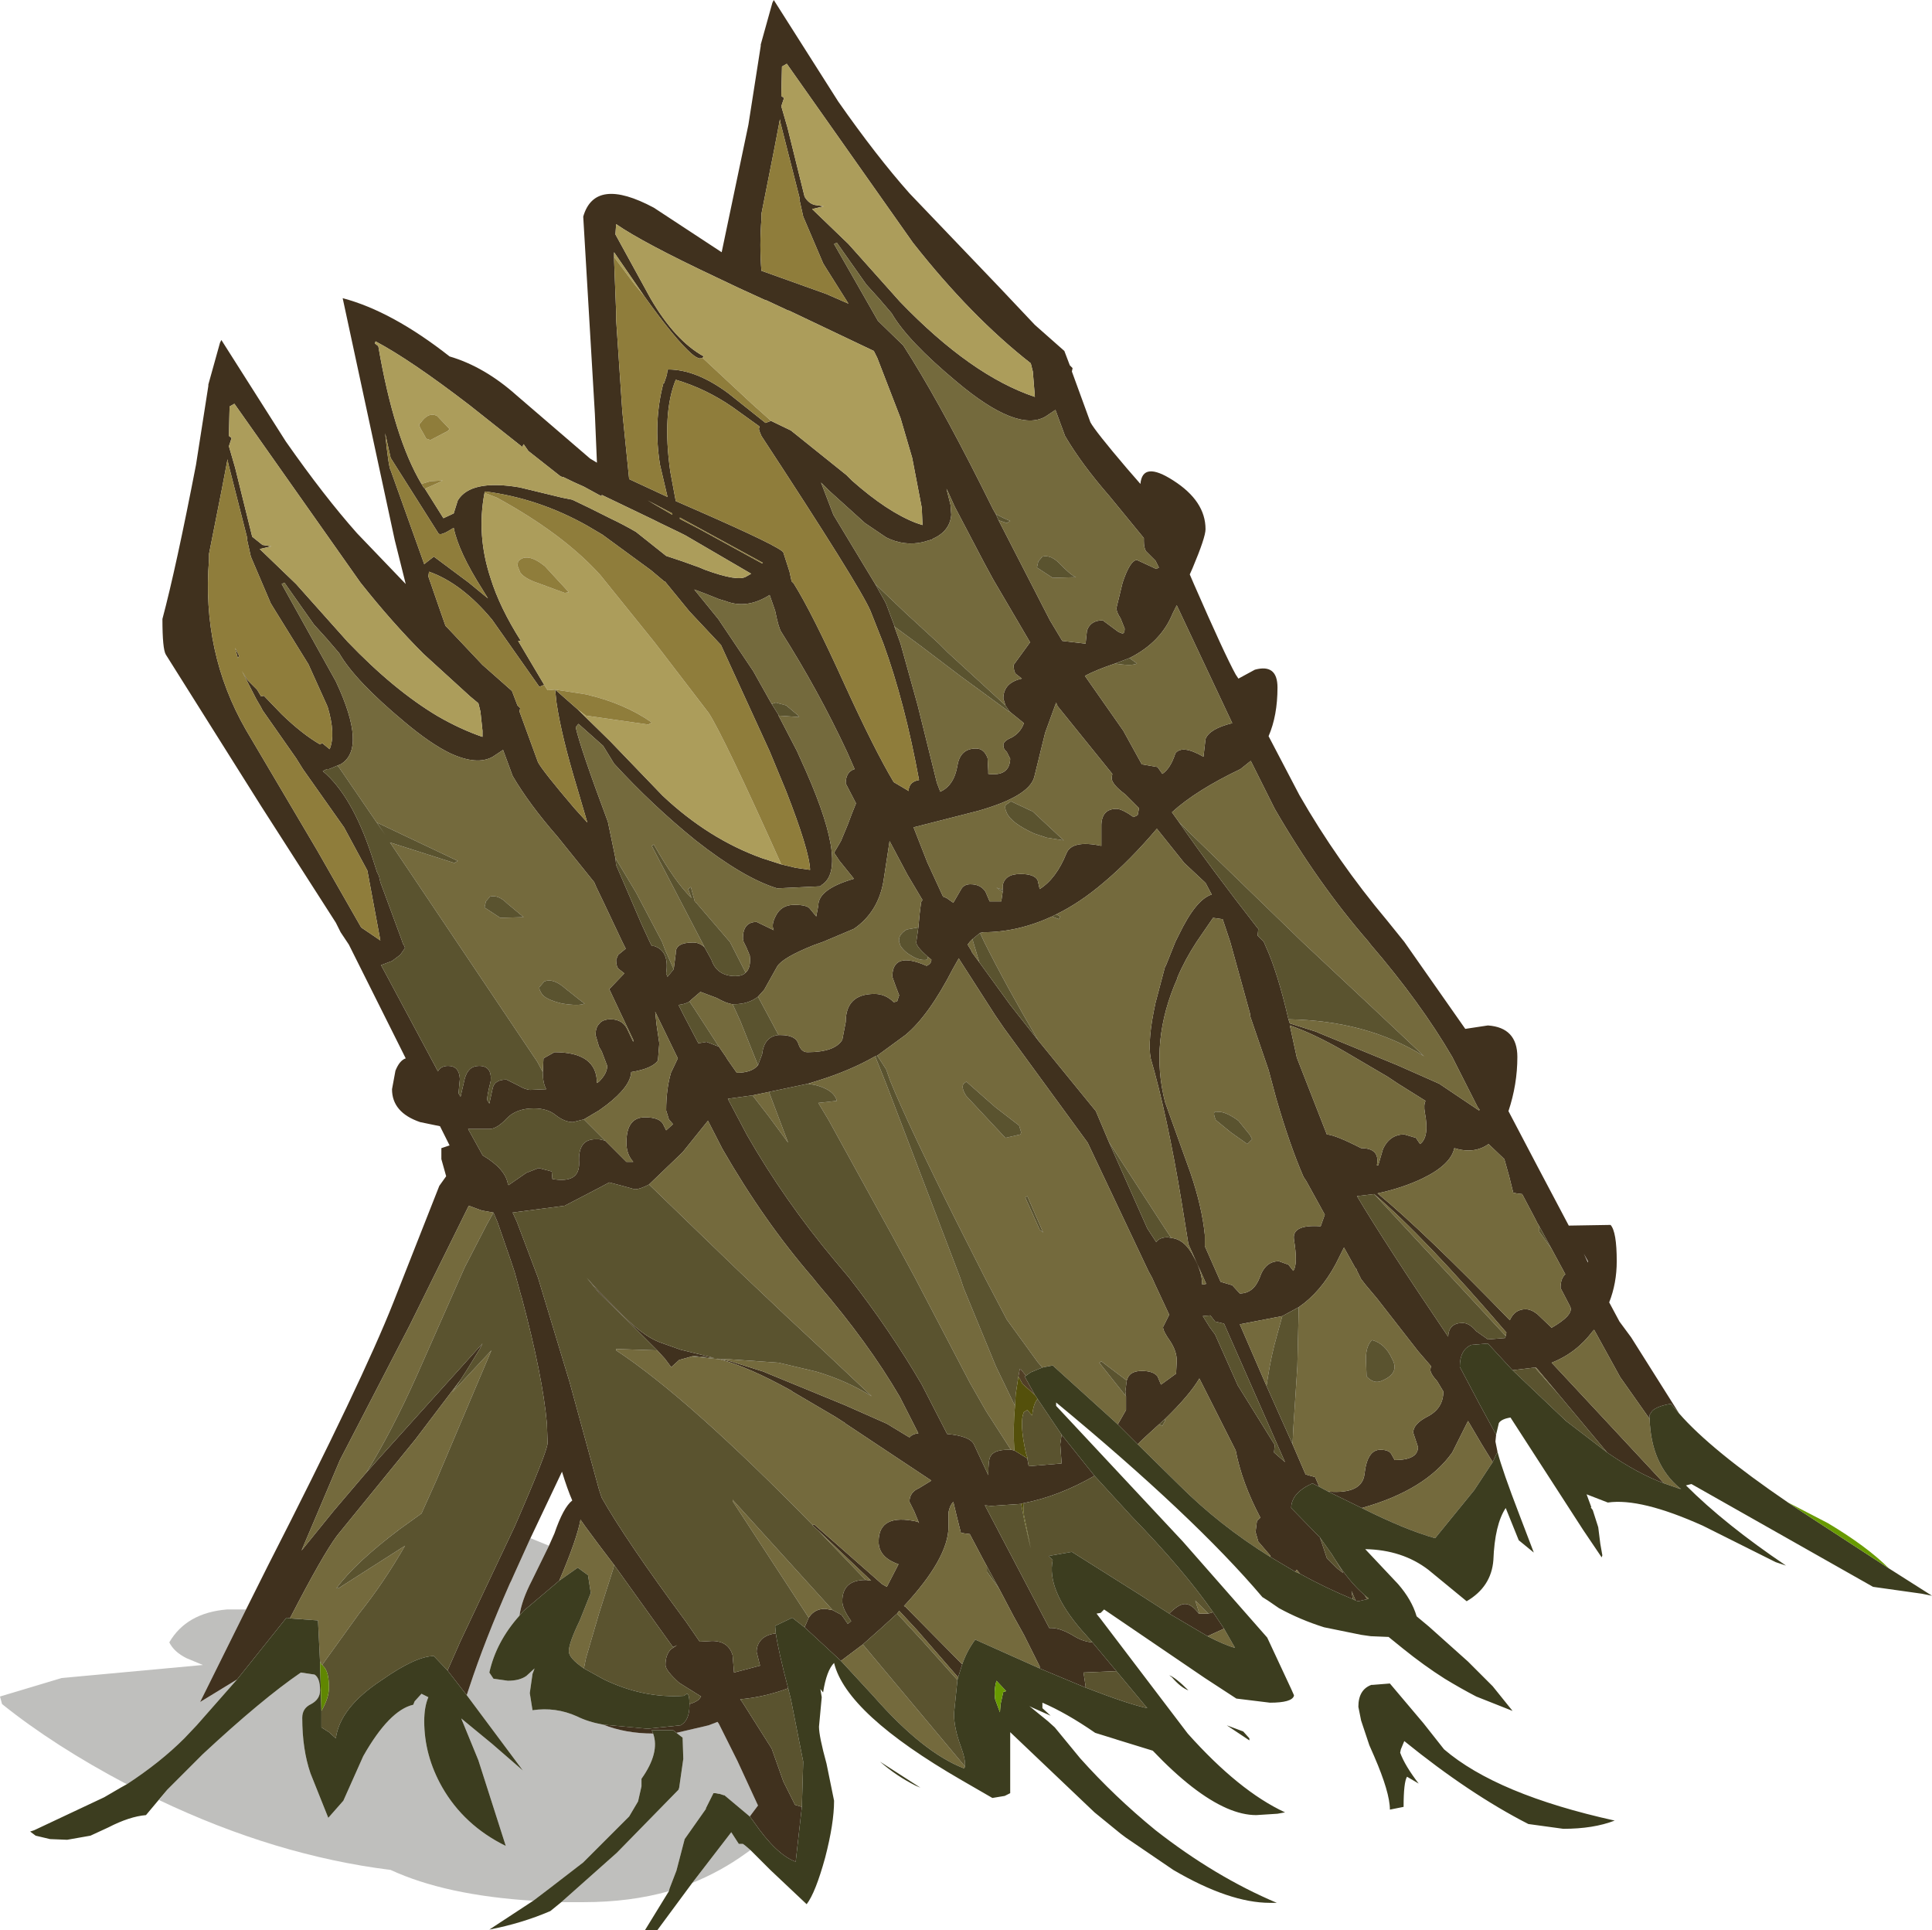 <?xml version="1.0" encoding="UTF-8" standalone="no"?>
<svg xmlns:ffdec="https://www.free-decompiler.com/flash" xmlns:xlink="http://www.w3.org/1999/xlink" ffdec:objectType="frame" height="140.8px" width="140.95px" xmlns="http://www.w3.org/2000/svg">
  <g transform="matrix(1.0, 0.0, 0.0, 1.0, -14.35, 160.05)">
    <use ffdec:characterId="750" height="140.8" transform="matrix(1.0, 0.0, 0.0, 1.0, 14.35, -160.05)" width="140.95" xlink:href="#shape0"/>
  </g>
  <defs>
    <g id="shape0" transform="matrix(1.0, 0.0, 0.0, 1.0, -14.35, 160.05)">
      <path d="M32.3 -42.65 L33.9 -45.85 Q40.8 -59.35 43.05 -65.05 L46.4 -73.55 46.9 -74.25 46.55 -75.5 46.55 -76.3 46.85 -76.4 47.15 -76.5 46.45 -77.9 45.0 -78.2 Q42.95 -78.9 42.95 -80.6 L43.2 -81.95 Q43.5 -82.7 43.95 -82.85 L39.8 -91.15 39.2 -92.05 38.85 -92.75 33.4 -101.25 26.45 -112.3 Q26.2 -112.7 26.2 -114.9 27.2 -118.65 28.65 -126.15 L29.55 -131.9 29.55 -132.0 30.4 -135.05 30.5 -135.25 35.2 -127.85 Q38.0 -123.85 40.4 -121.15 L43.95 -117.45 43.15 -120.65 39.35 -138.3 Q42.95 -137.35 47.15 -134.05 49.7 -133.3 52.05 -131.2 L57.4 -126.6 57.9 -126.3 57.75 -129.85 56.9 -144.25 Q57.75 -147.2 62.05 -144.9 L67.0 -141.65 68.95 -150.95 69.85 -156.7 69.85 -156.8 70.7 -159.85 70.8 -160.05 75.5 -152.65 Q78.3 -148.65 80.7 -145.95 L87.3 -139.05 89.85 -136.35 92.0 -134.45 92.4 -133.4 92.6 -133.2 92.55 -132.95 93.9 -129.25 Q94.25 -128.6 96.55 -125.9 L97.55 -124.75 Q97.7 -126.45 99.95 -125.0 102.3 -123.5 102.3 -121.45 102.3 -120.85 101.35 -118.6 L101.15 -118.15 101.45 -117.45 Q103.7 -112.3 104.5 -110.85 L104.7 -110.55 105.9 -111.2 Q107.55 -111.65 107.55 -109.9 107.55 -107.85 106.9 -106.35 L109.15 -102.05 Q111.9 -97.25 115.55 -92.9 L116.8 -91.35 121.25 -85.0 122.9 -85.25 Q125.05 -85.1 125.05 -82.95 125.05 -80.95 124.4 -79.0 L126.5 -75.0 128.8 -70.65 131.85 -70.7 Q132.3 -70.2 132.3 -68.05 132.3 -66.45 131.75 -65.05 L132.5 -63.65 133.35 -62.5 136.85 -56.95 136.25 -57.65 Q135.3 -57.5 134.9 -57.15 L134.7 -56.85 134.7 -56.55 132.55 -59.6 130.65 -63.05 130.55 -62.95 Q129.35 -61.35 127.55 -60.65 L128.3 -59.85 135.75 -51.85 Q133.85 -52.55 131.6 -54.1 L128.8 -57.45 128.05 -58.35 126.5 -60.2 126.4 -60.3 126.35 -60.3 124.7 -60.1 122.9 -62.05 121.7 -61.95 Q120.85 -61.6 120.85 -60.35 L122.25 -57.7 123.5 -55.4 123.45 -54.9 123.6 -54.15 123.25 -53.4 122.45 -54.7 121.45 -56.4 120.3 -54.1 Q118.35 -51.35 113.7 -50.05 L111.25 -51.25 Q113.75 -51.05 113.9 -52.55 114.1 -54.3 115.05 -54.3 115.75 -54.3 115.9 -53.9 L116.1 -53.55 Q117.8 -53.55 117.8 -54.5 L117.45 -55.55 Q117.45 -56.2 118.55 -56.75 119.65 -57.35 119.65 -58.55 L119.2 -59.3 Q118.7 -59.85 118.7 -60.15 L118.75 -60.4 117.8 -61.5 114.8 -65.35 114.0 -66.3 113.65 -66.75 113.35 -67.35 113.3 -67.5 113.2 -67.6 113.15 -67.7 112.4 -69.05 111.8 -67.85 Q110.7 -65.8 109.1 -64.7 L107.9 -64.05 104.8 -63.45 106.75 -58.95 108.65 -54.7 109.6 -52.5 110.3 -52.3 110.6 -51.6 110.1 -51.85 Q108.55 -51.15 108.55 -50.05 L110.65 -47.9 111.15 -46.4 111.9 -45.65 112.35 -45.3 112.15 -45.65 111.75 -46.3 Q112.8 -44.65 113.85 -43.75 L113.9 -43.7 114.1 -43.4 113.45 -43.25 113.25 -43.3 112.95 -44.0 113.05 -43.4 Q111.0 -44.25 109.2 -45.25 L108.95 -45.55 108.85 -45.4 107.0 -46.5 107.05 -46.55 106.15 -47.6 105.95 -48.3 106.05 -49.1 106.3 -49.35 Q104.95 -51.9 104.5 -54.25 L101.85 -59.5 Q101.15 -58.3 99.35 -56.55 L98.9 -56.15 97.7 -55.05 97.35 -54.7 95.9 -56.15 96.5 -57.2 96.5 -58.2 96.45 -58.55 96.55 -59.35 96.65 -59.6 Q96.9 -60.05 97.65 -60.05 98.5 -60.05 98.8 -59.65 L99.05 -59.05 100.15 -59.85 100.2 -60.8 Q100.2 -61.5 99.7 -62.25 99.2 -62.95 99.2 -63.25 L99.65 -64.15 98.6 -66.4 98.4 -66.85 98.15 -67.3 93.7 -76.7 87.6 -85.05 86.95 -86.0 84.35 -90.05 84.3 -90.15 83.85 -89.35 Q82.1 -85.95 80.4 -84.55 L78.35 -83.05 78.2 -83.0 Q76.35 -81.95 74.1 -81.25 L73.3 -81.0 70.45 -80.4 69.25 -80.15 67.45 -79.9 68.85 -77.25 Q71.6 -72.45 75.25 -68.1 L76.3 -66.85 Q79.3 -63.0 81.6 -59.05 L83.45 -55.45 Q85.1 -55.3 85.4 -54.7 L86.45 -52.45 Q86.45 -53.55 86.6 -53.8 86.85 -54.3 87.9 -54.3 L88.1 -54.3 88.35 -54.25 89.25 -53.7 89.3 -53.65 89.4 -53.1 91.8 -53.3 91.7 -54.7 91.8 -55.4 94.2 -52.4 Q91.6 -50.9 89.0 -50.4 L88.85 -50.35 86.65 -50.2 86.2 -50.25 90.9 -41.3 91.05 -41.3 Q91.75 -41.3 92.8 -40.65 93.4 -40.3 94.05 -40.25 L95.8 -38.15 93.4 -38.05 93.55 -37.05 93.55 -36.95 90.2 -38.35 90.2 -38.45 90.2 -38.5 89.05 -40.8 88.3 -42.15 87.25 -44.15 86.35 -45.8 86.05 -46.35 85.1 -48.15 84.7 -48.2 84.45 -48.25 84.15 -49.45 83.9 -50.5 Q83.65 -50.25 83.55 -49.75 L83.55 -48.7 Q83.55 -46.4 80.3 -42.9 L80.4 -42.85 84.55 -38.65 84.25 -37.7 81.25 -41.15 79.95 -42.55 79.8 -42.35 78.65 -41.3 77.3 -40.1 75.7 -38.9 73.05 -41.35 73.35 -42.05 73.5 -42.25 Q73.9 -42.7 74.55 -42.7 L75.1 -42.6 75.75 -42.25 76.2 -41.6 76.45 -41.8 Q75.8 -42.7 75.8 -43.25 75.8 -44.8 77.5 -44.8 L77.55 -44.8 77.9 -44.75 74.0 -48.45 73.6 -48.8 73.65 -48.8 73.75 -48.85 78.7 -44.5 79.05 -44.3 79.9 -45.95 Q78.45 -46.45 78.45 -47.6 78.45 -49.7 81.3 -49.05 L81.4 -48.95 81.05 -49.8 80.7 -50.5 Q80.7 -51.2 81.4 -51.5 L82.3 -52.05 76.05 -56.2 76.0 -56.25 75.3 -56.7 72.15 -58.55 72.1 -58.6 Q68.95 -60.35 66.85 -60.9 L66.65 -60.95 67.0 -60.9 66.95 -60.9 67.65 -60.75 70.05 -60.0 70.4 -59.85 76.0 -57.55 79.05 -56.2 80.7 -55.2 Q80.9 -55.45 81.35 -55.5 L80.0 -58.15 Q77.7 -62.1 74.05 -66.35 L73.65 -66.85 Q70.1 -70.95 67.05 -76.25 L66.0 -78.3 64.15 -76.0 61.7 -73.65 Q61.05 -73.3 60.65 -73.3 L59.75 -73.55 58.8 -73.8 58.05 -73.4 55.55 -72.1 51.75 -71.6 52.05 -70.95 53.6 -66.85 55.9 -59.25 58.05 -51.4 58.25 -50.8 Q60.0 -47.7 64.4 -41.75 L65.4 -40.3 66.3 -40.35 Q67.5 -40.35 67.8 -39.3 L67.9 -38.05 69.8 -38.55 69.55 -39.55 Q69.55 -40.15 70.0 -40.55 70.4 -40.85 70.95 -40.9 71.15 -39.55 71.85 -36.9 70.1 -36.25 68.35 -36.1 L68.5 -35.9 70.65 -32.5 71.5 -30.1 72.35 -28.4 72.85 -28.25 72.4 -24.25 Q71.0 -24.75 69.35 -27.15 L69.05 -27.55 69.65 -28.35 68.15 -31.6 66.8 -34.3 66.7 -34.45 66.05 -34.2 63.7 -33.65 63.45 -33.85 61.9 -33.85 62.0 -33.6 Q60.0 -33.6 58.35 -34.25 L61.6 -33.95 64.0 -34.2 Q64.65 -34.55 64.65 -35.65 L64.65 -35.75 Q65.15 -35.9 65.35 -36.1 L65.5 -36.3 63.9 -37.3 Q62.9 -38.2 62.9 -38.6 62.9 -39.35 63.3 -39.75 L63.75 -40.05 63.45 -39.9 59.15 -45.9 58.05 -47.35 57.05 -48.7 56.7 -49.2 Q56.45 -47.8 55.15 -44.75 L52.55 -42.55 52.25 -42.2 Q52.4 -43.3 53.15 -44.75 L54.4 -47.3 54.8 -48.2 Q55.45 -50.1 56.1 -50.6 55.75 -51.4 55.35 -52.7 L53.05 -47.85 51.85 -45.2 51.65 -44.75 51.55 -44.55 Q49.7 -40.35 48.6 -37.0 L48.4 -36.4 47.0 -38.2 47.95 -40.35 51.9 -48.7 Q54.3 -54.2 54.3 -54.8 L54.25 -56.2 Q53.95 -59.65 52.4 -65.45 L52.35 -65.6 51.9 -67.25 51.6 -68.15 50.65 -70.9 50.35 -71.6 49.5 -71.75 48.55 -72.1 44.25 -63.4 39.15 -53.55 36.35 -46.95 38.7 -49.85 41.0 -52.55 41.05 -52.6 41.8 -53.45 49.55 -62.05 49.35 -61.65 48.4 -60.1 47.95 -59.4 44.65 -55.05 38.95 -48.05 Q37.9 -46.65 35.5 -42.0 L35.25 -42.05 31.65 -37.55 28.95 -35.9 32.3 -42.65 M87.7 -108.6 L87.55 -109.1 Q87.55 -110.25 88.9 -110.55 L88.45 -110.9 Q88.3 -111.1 88.3 -111.55 L89.5 -113.2 86.8 -117.8 86.15 -119.0 84.0 -123.1 83.5 -124.2 83.4 -124.4 83.45 -124.2 83.6 -123.6 83.7 -123.2 83.75 -122.5 Q83.65 -121.3 82.4 -120.75 L82.35 -120.7 81.65 -120.5 Q80.3 -120.2 79.0 -120.85 L77.45 -121.9 74.85 -124.25 74.25 -124.85 75.15 -122.5 77.05 -119.35 78.2 -117.45 78.9 -116.2 79.0 -116.0 79.6 -114.4 79.6 -114.35 80.05 -113.1 81.3 -108.6 82.7 -102.95 82.95 -102.3 Q83.95 -102.75 84.2 -104.2 84.4 -105.45 85.55 -105.45 86.15 -105.45 86.4 -104.75 L86.45 -103.8 86.45 -103.6 Q88.0 -103.4 88.05 -104.7 L87.8 -105.2 Q87.55 -105.4 87.55 -105.7 87.55 -106.0 88.15 -106.25 88.8 -106.6 89.05 -107.3 L88.0 -108.15 87.7 -108.6 M89.85 -131.1 L89.7 -132.95 89.55 -133.55 Q85.2 -136.95 80.95 -142.35 L71.75 -155.4 71.4 -155.2 71.35 -153.05 71.55 -152.9 71.35 -152.3 71.8 -150.75 73.05 -145.7 Q73.35 -145.2 73.8 -145.1 L74.45 -145.0 73.6 -144.8 76.25 -142.25 80.0 -138.05 Q85.2 -132.65 89.85 -131.1 M87.2 -122.1 L90.95 -114.8 91.85 -113.3 93.55 -113.1 93.65 -114.05 Q93.9 -114.8 94.8 -114.8 L95.95 -113.95 96.2 -113.85 Q96.4 -113.8 96.4 -114.2 L96.1 -114.95 Q95.8 -115.4 95.8 -115.7 L96.25 -117.55 Q96.8 -119.2 97.3 -119.2 L98.7 -118.55 98.9 -118.65 98.65 -119.15 97.95 -119.85 Q97.8 -120.1 97.8 -120.6 L97.8 -120.8 95.3 -123.85 Q93.25 -126.2 92.05 -128.25 L91.35 -130.15 90.6 -129.65 Q88.55 -128.5 84.15 -132.2 80.55 -135.2 79.4 -137.2 L78.5 -138.25 77.55 -139.3 75.4 -142.35 75.2 -142.25 78.4 -136.65 80.25 -134.85 Q82.7 -131.05 85.9 -124.7 L86.8 -122.9 87.0 -122.55 87.2 -122.1 M95.7 -111.65 Q94.35 -111.2 93.5 -110.75 L96.3 -106.75 97.65 -104.3 98.8 -104.1 99.15 -103.6 Q99.75 -104.0 100.1 -105.1 100.6 -105.75 102.15 -104.85 L102.3 -106.15 Q102.6 -106.9 104.25 -107.3 L100.2 -115.9 99.9 -115.3 Q99.05 -113.2 96.75 -112.05 L95.7 -111.65 M70.6 -129.35 L72.05 -128.65 76.1 -125.4 76.5 -125.0 Q79.1 -122.7 81.2 -121.9 L81.65 -121.75 81.6 -123.0 80.9 -126.65 80.05 -129.55 78.35 -133.95 78.1 -134.45 71.9 -137.4 71.85 -137.4 70.25 -138.15 70.2 -138.15 Q68.2 -139.05 66.55 -139.85 61.25 -142.35 59.3 -143.7 L59.25 -142.95 61.8 -138.3 Q63.6 -135.2 65.7 -134.05 L65.6 -133.95 65.4 -133.9 Q65.15 -133.95 64.8 -134.25 63.6 -135.3 61.35 -138.45 L59.15 -141.65 59.15 -141.3 59.15 -141.1 59.3 -137.3 59.3 -136.75 59.75 -130.05 60.25 -125.1 63.05 -123.8 62.5 -126.15 Q62.0 -129.25 62.75 -132.1 L62.8 -132.1 63.0 -132.7 63.05 -133.05 63.1 -133.1 Q65.15 -133.1 67.5 -131.35 L70.2 -129.2 70.6 -129.35 M87.5 -95.15 L87.5 -95.45 Q87.65 -96.3 88.8 -96.3 89.8 -96.3 90.05 -95.85 L90.2 -95.2 Q91.4 -95.95 92.15 -97.8 92.55 -98.8 94.7 -98.35 L94.7 -99.9 Q94.75 -101.05 95.8 -101.05 96.2 -101.05 97.05 -100.45 97.3 -100.55 97.35 -100.6 L97.45 -101.1 96.45 -102.1 Q95.45 -102.85 95.45 -103.3 L95.5 -103.6 91.5 -108.55 91.4 -108.8 90.6 -106.6 89.8 -103.35 Q89.4 -101.95 85.7 -100.9 L81.0 -99.7 82.0 -97.15 83.15 -94.65 83.4 -94.55 83.9 -94.2 84.45 -95.15 Q84.65 -95.55 85.15 -95.55 85.9 -95.55 86.25 -95.0 L86.55 -94.3 87.4 -94.3 87.5 -95.0 87.5 -95.15 M108.35 -85.7 L108.45 -85.4 110.35 -84.8 110.7 -84.65 116.3 -82.35 119.35 -81.0 122.25 -79.05 122.3 -79.1 122.15 -79.3 120.3 -82.95 Q118.0 -86.9 114.35 -91.15 L114.2 -91.35 Q110.5 -95.6 107.35 -101.05 L105.6 -104.55 104.85 -103.95 Q101.6 -102.4 99.85 -100.8 L100.35 -100.1 Q102.7 -96.7 106.1 -92.35 L106.15 -92.3 106.1 -91.8 106.55 -91.35 106.7 -91.0 Q107.55 -89.15 108.35 -85.7 M71.3 -151.05 L71.25 -151.35 70.85 -149.25 69.9 -144.45 69.9 -144.05 Q69.75 -142.15 69.9 -140.3 L74.65 -138.6 76.25 -137.9 74.55 -140.6 74.4 -140.85 72.95 -144.25 72.65 -145.6 72.7 -145.55 71.3 -151.05 M31.45 -130.6 L31.1 -130.4 31.05 -128.25 31.25 -128.1 31.05 -127.5 31.5 -125.95 32.75 -120.9 33.5 -120.3 34.15 -120.2 33.3 -120.0 35.95 -117.45 39.7 -113.25 Q43.1 -109.7 46.3 -107.8 47.95 -106.85 49.55 -106.3 L49.55 -106.75 49.4 -108.15 49.25 -108.75 48.65 -109.25 45.25 -112.35 Q42.95 -114.65 40.65 -117.55 L31.45 -130.6 M31.0 -126.25 L30.95 -126.55 30.55 -124.45 29.6 -119.65 29.6 -119.25 Q29.05 -112.45 32.3 -106.8 L37.5 -98.0 40.7 -92.4 42.1 -91.45 41.15 -96.55 39.45 -99.7 36.45 -103.95 35.95 -104.75 33.5 -108.25 33.4 -108.45 33.05 -109.05 32.0 -111.1 32.4 -110.45 33.1 -109.75 33.4 -109.25 33.6 -109.3 34.9 -107.95 Q36.4 -106.5 37.7 -105.75 L37.85 -105.85 38.4 -105.4 Q38.85 -106.5 38.25 -108.5 L36.85 -111.6 34.25 -115.8 34.1 -116.05 32.65 -119.45 32.35 -120.8 32.4 -120.75 31.0 -126.25 M53.95 -81.85 L54.0 -82.85 54.8 -83.3 Q57.9 -83.3 57.9 -81.05 L58.05 -81.15 Q58.65 -81.75 58.65 -82.3 L58.25 -83.35 58.05 -83.7 57.8 -84.55 Q57.8 -85.1 58.05 -85.35 58.3 -85.7 58.9 -85.7 59.75 -85.7 60.1 -85.0 L60.55 -84.05 60.55 -84.2 59.6 -86.2 58.8 -87.9 59.9 -89.05 59.45 -89.4 Q59.3 -89.6 59.3 -90.05 L59.45 -90.4 60.0 -90.85 59.75 -91.35 58.45 -94.1 57.85 -95.35 57.7 -95.7 55.0 -99.05 Q52.95 -101.4 51.75 -103.45 L51.05 -105.35 50.3 -104.85 Q49.15 -104.2 47.2 -105.1 45.75 -105.8 43.85 -107.4 40.25 -110.4 39.1 -112.4 L38.2 -113.45 37.25 -114.5 35.1 -117.55 34.9 -117.45 38.85 -110.35 Q41.15 -105.45 39.2 -104.3 L38.95 -104.2 38.6 -104.05 38.35 -103.95 38.3 -103.95 38.2 -103.95 37.9 -103.8 Q40.0 -102.05 41.45 -97.7 L41.85 -96.45 42.0 -96.15 42.1 -95.7 43.65 -91.5 43.75 -91.2 43.8 -91.15 43.9 -90.9 43.55 -90.4 42.95 -89.95 42.15 -89.65 42.5 -89.0 46.3 -81.9 Q46.5 -82.3 47.05 -82.3 47.85 -82.3 47.9 -81.35 L47.8 -80.3 47.95 -80.05 48.25 -81.35 Q48.5 -82.3 49.3 -82.3 50.25 -82.3 50.15 -81.2 49.85 -80.0 49.9 -79.8 L50.05 -79.55 50.3 -80.7 Q50.45 -81.3 51.3 -81.3 L52.1 -80.9 Q52.7 -80.55 53.05 -80.55 L54.2 -80.6 Q53.95 -81.05 53.95 -81.85 M69.75 -128.85 L69.75 -128.95 67.8 -130.35 Q65.85 -131.7 63.65 -132.35 62.65 -129.9 63.25 -125.65 L63.65 -123.5 65.25 -122.8 Q71.3 -120.15 71.5 -119.75 L71.95 -118.35 72.1 -117.65 72.25 -117.5 Q73.6 -115.35 76.0 -110.05 78.15 -105.35 79.55 -103.0 L80.65 -102.35 80.65 -102.5 Q80.75 -103.05 81.4 -103.15 80.35 -108.85 78.8 -113.1 L77.85 -115.5 Q77.05 -117.35 69.9 -128.25 69.65 -128.8 69.75 -128.85 M31.7 -112.05 L31.5 -112.8 31.8 -112.2 31.7 -112.05 M45.35 -124.4 L46.7 -122.25 47.45 -122.6 47.75 -123.55 Q48.7 -125.1 52.25 -124.5 L55.35 -123.75 56.1 -123.6 57.35 -123.0 58.15 -122.6 58.85 -122.25 Q59.9 -121.75 60.75 -121.25 L62.95 -119.5 64.15 -119.1 65.4 -118.65 65.75 -118.5 Q68.2 -117.6 68.8 -118.0 L69.15 -118.2 64.35 -121.0 63.85 -121.25 62.5 -121.9 62.0 -122.15 58.25 -123.95 58.25 -123.85 58.05 -123.95 56.95 -124.55 Q56.25 -124.85 55.45 -125.25 L55.4 -125.25 55.25 -125.3 52.9 -127.15 52.55 -127.65 52.45 -127.45 48.6 -130.5 Q44.3 -133.8 41.75 -135.15 L41.7 -135.0 41.95 -134.8 Q43.1 -128.1 45.1 -124.75 L45.25 -124.5 45.35 -124.4 M71.35 -97.0 L72.4 -96.75 73.45 -96.6 Q73.4 -98.0 71.7 -102.35 L70.5 -105.25 66.95 -113.0 64.65 -115.45 62.85 -117.65 62.8 -117.65 61.85 -118.45 58.3 -121.05 57.2 -121.7 Q53.65 -123.7 49.75 -124.2 L49.7 -124.1 Q49.1 -121.0 50.15 -117.85 50.8 -115.75 52.35 -113.3 L52.15 -113.3 54.05 -110.1 53.7 -109.95 50.25 -114.85 Q48.05 -117.5 45.65 -118.35 L45.6 -118.0 46.5 -115.4 46.85 -114.4 47.0 -114.25 49.55 -111.55 51.7 -109.65 52.1 -108.6 52.3 -108.4 52.25 -108.15 53.6 -104.45 Q53.95 -103.8 56.25 -101.1 L57.2 -100.05 56.45 -102.6 Q55.3 -106.4 54.95 -108.8 L54.85 -109.75 56.5 -108.3 58.85 -106.0 62.7 -102.0 Q66.05 -98.85 69.95 -97.45 L71.35 -97.0 M42.45 -128.45 Q42.7 -125.95 42.85 -125.75 L45.3 -118.9 46.0 -119.45 48.55 -117.55 49.95 -116.4 49.55 -117.05 Q47.8 -119.8 47.45 -121.55 L47.2 -121.4 Q46.4 -120.9 46.3 -121.2 L42.85 -126.65 42.45 -128.45 M71.15 -107.85 L72.5 -105.25 72.7 -104.8 Q76.4 -96.8 74.3 -95.5 L74.2 -95.4 71.05 -95.25 Q68.6 -96.0 65.1 -98.75 61.95 -101.3 59.15 -104.35 L58.35 -105.65 56.55 -107.25 56.35 -107.0 Q56.7 -105.45 58.7 -100.1 L59.25 -97.45 59.3 -96.95 61.15 -92.65 61.75 -91.35 61.9 -91.05 62.05 -91.05 Q63.2 -90.7 62.95 -89.05 L63.05 -88.8 63.5 -89.35 63.65 -90.5 Q63.6 -91.3 64.9 -91.3 65.4 -91.3 65.75 -90.95 L66.25 -90.05 Q66.65 -88.85 68.0 -88.85 68.5 -88.85 68.75 -89.1 69.15 -89.45 69.05 -90.35 L68.8 -90.95 68.6 -91.35 68.55 -91.6 Q68.55 -92.8 69.55 -92.8 L70.8 -92.2 Q70.6 -92.6 70.95 -93.25 71.35 -94.05 72.3 -94.05 73.25 -94.05 73.45 -93.75 L73.9 -93.2 74.05 -94.0 Q74.05 -95.2 76.65 -95.95 L75.6 -97.25 75.2 -97.85 75.7 -98.7 76.2 -99.9 76.5 -100.7 76.8 -101.45 76.05 -102.9 Q76.05 -103.75 76.7 -103.95 L76.15 -105.2 Q74.05 -109.7 71.35 -113.95 71.15 -114.25 70.9 -115.5 L70.5 -116.65 Q68.85 -115.6 67.3 -116.2 L66.8 -116.35 65.8 -116.75 65.0 -117.05 66.75 -114.9 69.3 -111.1 70.45 -109.05 70.65 -108.7 71.15 -107.9 71.15 -107.85 M63.4 -122.5 L63.4 -122.6 61.6 -123.55 Q62.45 -123.05 63.4 -122.5 M69.95 -118.95 L70.0 -119.0 63.95 -122.3 63.95 -122.2 65.3 -121.5 69.95 -118.95 M81.35 -92.4 L81.45 -93.45 81.55 -94.25 81.65 -94.4 80.55 -96.25 79.25 -98.7 78.8 -95.75 Q78.4 -93.5 76.65 -92.3 L74.4 -91.35 73.7 -91.1 Q71.45 -90.2 71.05 -89.55 L70.1 -87.85 69.65 -87.35 Q68.95 -86.8 67.9 -86.8 L67.8 -86.8 Q67.35 -86.85 66.65 -87.25 L65.45 -87.7 64.75 -87.1 64.65 -87.0 Q64.35 -86.8 63.85 -86.75 L64.2 -86.05 65.3 -83.95 65.9 -84.05 66.8 -83.7 67.35 -82.9 67.4 -82.8 68.1 -81.8 Q69.2 -81.8 69.65 -82.35 L69.95 -83.15 Q70.1 -84.45 71.15 -84.55 L71.3 -84.55 Q72.4 -84.55 72.6 -83.9 72.8 -83.3 73.25 -83.3 75.25 -83.3 75.8 -84.2 L76.05 -85.5 Q76.05 -87.55 78.15 -87.55 78.95 -87.55 79.55 -86.95 L79.8 -87.0 79.95 -87.45 79.7 -88.1 79.45 -88.8 Q79.45 -90.7 81.95 -89.6 82.3 -89.75 82.3 -90.05 L82.05 -90.25 Q81.2 -91.0 81.2 -91.3 L81.2 -91.35 81.35 -92.4 M58.5 -76.85 L59.0 -76.35 60.05 -75.3 60.55 -75.3 Q60.05 -75.85 60.05 -76.7 60.05 -78.55 61.4 -78.55 62.4 -78.55 62.7 -78.1 L62.95 -77.6 63.45 -78.05 63.15 -78.4 62.95 -79.05 Q62.95 -80.6 63.3 -81.8 L63.8 -82.85 62.15 -86.25 62.25 -85.3 62.45 -83.95 62.35 -82.7 Q61.95 -82.1 60.4 -81.85 60.35 -80.8 58.6 -79.45 L58.05 -79.05 56.95 -78.4 56.15 -78.2 Q55.55 -78.2 54.9 -78.7 54.3 -79.2 53.3 -79.2 52.0 -79.2 51.3 -78.45 50.6 -77.7 50.05 -77.7 L48.5 -77.7 49.55 -75.8 49.6 -75.75 Q51.2 -74.8 51.4 -73.7 L51.45 -73.6 52.75 -74.5 53.65 -74.85 54.6 -74.6 54.65 -74.05 Q56.65 -73.7 56.6 -75.25 56.5 -76.95 57.8 -76.95 L58.05 -76.95 58.5 -76.85 M62.3 -61.55 L60.1 -63.75 58.05 -65.75 57.15 -66.85 58.05 -65.85 59.4 -64.5 Q61.15 -62.65 62.45 -62.15 L64.0 -61.6 66.45 -61.0 64.85 -61.15 64.85 -61.1 64.8 -61.1 63.9 -60.85 63.35 -60.35 63.35 -60.3 63.3 -60.35 62.85 -60.95 62.3 -61.55 M126.65 -70.6 L126.5 -70.85 126.35 -71.15 125.4 -72.95 125.0 -73.0 124.75 -73.05 124.45 -74.25 124.1 -75.5 122.95 -76.6 Q121.9 -75.85 120.45 -76.3 120.2 -75.1 118.15 -74.1 116.7 -73.4 114.85 -73.0 118.2 -70.25 124.5 -63.75 124.85 -64.55 125.65 -64.55 126.05 -64.55 126.5 -64.2 L127.55 -63.2 Q129.2 -64.15 128.9 -64.75 L128.2 -66.1 Q128.2 -66.8 128.55 -67.1 L127.55 -68.95 126.65 -70.6 M124.2 -62.6 L124.25 -62.85 Q118.25 -69.85 114.6 -72.95 L113.35 -72.8 Q115.4 -69.35 120.0 -62.55 120.05 -63.55 121.05 -63.55 121.55 -63.55 122.05 -62.95 L122.9 -62.35 124.15 -62.45 124.2 -62.6 M130.2 -68.05 L129.9 -68.6 130.2 -67.95 130.2 -68.05 M136.9 -51.45 L136.9 -51.5 137.0 -51.45 136.9 -51.45 M102.1 -66.35 L102.35 -66.4 101.05 -69.3 100.55 -72.4 Q99.5 -78.75 98.3 -82.85 98.05 -84.15 98.65 -86.9 L99.35 -89.55 99.4 -89.6 100.1 -91.35 100.35 -91.85 Q101.6 -94.45 102.75 -94.8 L102.3 -95.65 100.75 -97.1 98.75 -99.6 Q96.8 -97.3 94.9 -95.7 93.15 -94.2 91.4 -93.35 L91.1 -93.2 Q88.6 -92.05 86.1 -92.05 L85.85 -92.0 85.3 -91.55 85.1 -91.35 84.95 -91.15 85.0 -91.05 85.25 -90.65 85.25 -90.6 85.8 -89.85 88.05 -86.75 90.1 -84.15 94.3 -79.0 95.25 -76.75 98.05 -70.45 98.7 -69.45 Q98.95 -69.8 99.55 -69.8 L99.8 -69.75 Q100.8 -69.65 101.45 -68.35 102.05 -67.25 102.05 -66.4 L102.05 -66.35 102.1 -66.35 M108.95 -82.95 L109.0 -82.8 111.15 -77.3 Q111.8 -77.25 113.65 -76.3 115.05 -76.3 114.8 -75.05 L114.9 -75.05 115.25 -76.25 Q115.75 -77.3 116.8 -77.3 L117.65 -77.05 117.95 -76.6 Q118.65 -77.1 118.3 -78.9 118.2 -79.45 118.35 -79.75 L116.35 -81.0 115.6 -81.5 112.45 -83.35 Q110.2 -84.65 108.45 -85.25 L108.95 -82.95 M103.55 -93.0 L102.85 -93.1 101.65 -91.35 Q100.8 -90.05 100.25 -88.75 L100.25 -88.7 Q98.2 -84.1 99.35 -79.65 L101.2 -74.5 Q102.05 -72.0 102.25 -69.95 L102.25 -69.15 103.4 -66.55 104.25 -66.3 104.8 -65.7 Q105.8 -65.7 106.25 -66.85 106.65 -68.05 107.65 -68.05 L108.35 -67.8 108.7 -67.35 Q109.05 -67.8 108.75 -69.65 108.6 -70.75 110.7 -70.6 L111.0 -71.45 109.65 -73.9 109.45 -74.2 Q108.45 -76.5 107.45 -79.95 L106.9 -82.0 105.6 -85.8 105.55 -85.95 105.55 -86.1 105.0 -88.1 104.1 -91.35 103.55 -93.0 M102.1 -64.05 L102.6 -63.25 103.0 -62.7 104.65 -59.0 107.35 -54.65 107.3 -54.15 107.3 -54.1 108.1 -53.4 103.65 -63.5 103.0 -63.65 102.65 -64.1 102.1 -64.05 M102.85 -42.45 L103.65 -41.25 102.45 -40.7 99.65 -42.35 Q100.35 -43.05 100.8 -43.05 101.3 -43.05 101.8 -42.35 L101.85 -42.35 102.5 -42.35 102.85 -42.45" fill="#40311e" fill-rule="evenodd" stroke="none"/>
      <path d="M35.5 -42.0 Q37.9 -46.65 38.95 -48.05 L44.65 -55.05 47.95 -59.4 47.35 -58.5 50.2 -61.55 46.2 -52.1 45.1 -49.65 43.5 -48.5 Q40.25 -46.05 38.9 -44.2 L39.05 -44.2 43.9 -47.3 Q42.35 -44.6 40.55 -42.35 L37.85 -38.6 37.8 -38.65 37.8 -38.8 37.7 -38.8 37.55 -41.85 35.5 -42.0 M41.05 -52.6 L41.0 -52.55 38.7 -49.85 36.35 -46.95 39.15 -53.55 44.25 -63.4 48.55 -72.1 49.5 -71.75 50.35 -71.6 49.85 -70.7 48.25 -67.6 44.8 -59.8 Q42.9 -55.55 41.05 -52.6 M55.15 -44.75 Q56.45 -47.8 56.7 -49.2 L57.05 -48.7 58.05 -47.35 59.15 -45.9 59.1 -45.65 58.05 -42.35 57.1 -39.1 56.95 -38.35 Q55.85 -39.1 55.85 -39.6 55.85 -40.2 56.65 -41.85 L57.45 -43.85 57.25 -45.15 56.5 -45.7 55.15 -44.75 M61.7 -73.65 L64.15 -76.0 66.0 -78.3 67.05 -76.25 Q70.1 -70.95 73.65 -66.85 L74.05 -66.35 Q77.7 -62.1 80.0 -58.15 L81.35 -55.5 Q80.9 -55.45 80.7 -55.2 L79.05 -56.2 76.0 -57.55 70.4 -59.85 70.05 -60.0 67.65 -60.75 66.95 -60.9 67.0 -60.9 67.55 -60.9 71.15 -60.65 73.9 -60.0 Q76.1 -59.35 77.95 -58.2 L74.55 -61.4 71.6 -64.15 68.75 -66.85 67.6 -67.95 61.7 -73.65 M66.85 -60.9 Q68.95 -60.35 72.1 -58.6 L72.15 -58.55 75.3 -56.7 76.0 -56.25 76.05 -56.2 82.3 -52.05 81.4 -51.5 Q80.7 -51.2 80.7 -50.5 L81.05 -49.8 81.4 -48.95 81.3 -49.05 Q78.45 -49.7 78.45 -47.6 78.45 -46.45 79.9 -45.95 L79.05 -44.3 78.7 -44.5 73.75 -48.85 73.65 -48.8 Q64.55 -58.1 59.3 -61.55 L59.3 -61.65 62.3 -61.55 62.85 -60.95 63.3 -60.35 63.35 -60.3 63.35 -60.35 63.9 -60.85 64.8 -61.1 64.85 -61.1 66.85 -60.9 M74.0 -48.45 L77.9 -44.75 77.55 -44.8 77.5 -44.8 74.0 -48.45 M75.1 -42.6 L74.55 -42.7 Q73.9 -42.7 73.5 -42.25 L73.35 -42.05 67.8 -50.55 67.8 -50.65 75.1 -42.6 M75.7 -38.9 L77.3 -40.1 84.75 -31.2 84.7 -31.05 Q81.7 -32.2 78.1 -36.3 L75.7 -38.9 M79.8 -42.35 L79.95 -42.55 81.25 -41.15 84.25 -37.7 84.2 -37.5 81.65 -40.35 79.8 -42.35 M84.55 -38.65 L80.4 -42.85 80.3 -42.9 Q83.55 -46.4 83.55 -48.7 L83.55 -49.75 Q83.65 -50.25 83.9 -50.5 L84.15 -49.45 84.45 -48.25 84.7 -48.2 85.1 -48.15 86.05 -46.35 86.35 -45.8 86.35 -45.4 87.25 -44.15 88.3 -42.15 89.05 -40.8 90.2 -38.5 90.2 -38.45 90.2 -38.35 85.5 -40.45 Q84.9 -39.65 84.55 -38.65 M88.35 -54.25 L88.1 -54.3 86.3 -57.1 85.1 -59.2 81.1 -66.85 79.45 -69.9 74.8 -78.35 74.05 -79.6 75.4 -79.75 Q75.2 -80.55 73.85 -80.9 L73.3 -81.0 74.1 -81.25 Q76.35 -81.95 78.2 -83.0 L79.0 -81.0 84.4 -66.85 84.65 -66.1 87.0 -60.4 88.4 -57.5 Q88.25 -55.95 88.35 -54.25 M69.25 -80.15 L70.45 -80.4 71.85 -76.7 70.45 -78.6 69.25 -80.15 M78.35 -83.05 L80.4 -84.55 Q82.1 -85.95 83.85 -89.35 L84.3 -90.15 84.35 -90.05 86.95 -86.0 87.6 -85.05 93.7 -76.7 98.15 -67.3 98.4 -66.85 98.6 -66.4 99.65 -64.15 99.2 -63.25 Q99.2 -62.95 99.7 -62.25 100.2 -61.5 100.2 -60.8 L100.15 -59.85 99.05 -59.05 98.8 -59.65 Q98.5 -60.05 97.65 -60.05 96.9 -60.05 96.65 -59.6 L96.55 -59.35 94.7 -60.75 94.55 -60.65 96.5 -58.2 96.5 -57.2 95.9 -56.15 91.15 -60.45 90.4 -60.3 90.05 -60.7 87.8 -63.8 86.2 -66.85 84.1 -71.0 Q80.65 -77.9 79.3 -81.2 L79.0 -82.05 78.35 -83.05 M97.35 -54.7 L97.7 -55.05 98.9 -56.15 99.15 -56.05 99.35 -56.4 99.35 -56.55 Q101.15 -58.3 101.85 -59.5 L104.5 -54.25 Q104.95 -51.9 106.3 -49.35 L106.05 -49.1 105.95 -48.3 106.15 -47.6 107.05 -46.55 107.0 -46.5 Q103.3 -48.8 100.35 -51.75 L97.35 -54.7 M108.85 -45.4 L108.95 -45.55 109.2 -45.25 108.85 -45.4 M114.1 -43.4 L113.9 -43.7 114.2 -43.45 114.1 -43.4 M110.6 -51.6 L110.3 -52.3 109.6 -52.5 108.65 -54.7 108.7 -55.8 108.9 -58.85 109.0 -60.4 109.1 -64.7 Q110.7 -65.8 111.8 -67.85 L112.4 -69.05 113.15 -67.7 113.2 -67.6 113.3 -67.5 113.35 -67.35 113.65 -66.75 114.0 -66.3 114.8 -65.35 117.8 -61.5 118.75 -60.4 118.7 -60.15 Q118.7 -59.85 119.2 -59.3 L119.65 -58.55 Q119.65 -57.35 118.55 -56.75 117.45 -56.2 117.45 -55.55 L117.8 -54.5 Q117.8 -53.55 116.1 -53.55 L115.9 -53.9 Q115.75 -54.3 115.05 -54.3 114.1 -54.3 113.9 -52.55 113.75 -51.05 111.25 -51.25 L110.6 -51.6 M106.75 -58.95 L104.8 -63.45 107.9 -64.05 107.5 -62.6 Q107.1 -61.2 106.85 -59.6 L106.75 -58.95 M113.7 -50.05 Q118.35 -51.35 120.3 -54.1 L121.45 -56.4 122.45 -54.7 123.25 -53.4 121.9 -51.35 119.05 -47.85 Q116.9 -48.45 113.7 -50.05 M126.35 -60.3 L126.4 -60.3 126.5 -60.2 128.05 -58.35 126.5 -60.1 126.35 -60.3 M135.75 -51.85 L128.3 -59.85 127.55 -60.65 Q129.35 -61.35 130.55 -62.95 L130.65 -63.05 132.55 -59.6 134.7 -56.55 Q134.8 -53.25 136.9 -51.5 L136.9 -51.45 135.75 -51.85 M78.2 -117.45 L77.05 -119.35 75.15 -122.5 74.25 -124.85 74.85 -124.25 77.45 -121.9 79.0 -120.85 Q80.3 -120.2 81.65 -120.5 L82.35 -120.7 82.4 -120.75 Q83.65 -121.3 83.75 -122.5 L83.7 -123.2 83.6 -123.6 83.45 -124.2 83.4 -124.4 83.5 -124.2 84.0 -123.1 86.15 -119.0 86.8 -117.8 89.5 -113.2 88.3 -111.55 Q88.3 -111.1 88.45 -110.9 L88.9 -110.55 Q87.55 -110.25 87.55 -109.1 L87.7 -108.6 83.5 -112.45 82.85 -113.1 80.4 -115.35 78.2 -117.45 M88.0 -108.15 L89.05 -107.3 Q88.8 -106.6 88.15 -106.25 87.55 -106.0 87.55 -105.7 87.55 -105.4 87.8 -105.2 L88.05 -104.7 Q88.0 -103.4 86.45 -103.6 L86.45 -103.8 86.4 -104.75 Q86.15 -105.45 85.55 -105.45 84.4 -105.45 84.2 -104.2 83.95 -102.75 82.95 -102.3 L82.7 -102.95 81.3 -108.6 80.05 -113.1 79.6 -114.35 81.3 -113.1 81.7 -112.8 84.4 -110.75 87.95 -108.15 88.0 -108.15 M87.0 -122.55 L86.8 -122.9 85.9 -124.7 Q82.7 -131.05 80.25 -134.85 L78.4 -136.65 75.2 -142.25 75.4 -142.35 77.55 -139.3 78.5 -138.25 79.4 -137.2 Q80.55 -135.2 84.15 -132.2 88.55 -128.5 90.6 -129.65 L91.35 -130.15 92.05 -128.25 Q93.25 -126.2 95.3 -123.85 L97.8 -120.8 97.8 -120.6 Q97.8 -120.1 97.95 -119.85 L98.65 -119.15 98.9 -118.65 98.7 -118.55 97.3 -119.2 Q96.8 -119.2 96.25 -117.55 L95.8 -115.7 Q95.8 -115.4 96.1 -114.95 L96.4 -114.2 Q96.4 -113.8 96.2 -113.85 L95.95 -113.95 94.8 -114.8 Q93.9 -114.8 93.65 -114.05 L93.55 -113.1 91.85 -113.3 90.95 -114.8 87.2 -122.1 87.8 -121.9 88.05 -122.05 Q87.55 -122.25 87.0 -122.55 M92.85 -117.95 Q92.45 -118.1 91.65 -118.95 91.0 -119.6 90.4 -119.45 L90.1 -119.1 90.0 -118.65 91.15 -117.9 92.85 -117.95 M96.75 -112.05 Q99.05 -113.2 99.9 -115.3 L100.2 -115.9 104.25 -107.3 Q102.6 -106.9 102.3 -106.15 L102.15 -104.85 Q100.6 -105.75 100.1 -105.1 99.75 -104.0 99.15 -103.6 L98.8 -104.1 97.65 -104.3 96.3 -106.75 93.5 -110.75 Q94.35 -111.2 95.7 -111.65 96.9 -111.45 97.3 -111.65 L96.75 -112.05 M87.8 -100.75 Q88.15 -100.0 89.8 -99.25 L90.7 -98.95 91.95 -98.75 89.7 -100.85 88.1 -101.6 87.75 -101.35 Q87.6 -101.2 87.8 -100.75 M87.5 -95.0 L87.4 -94.3 86.55 -94.3 86.25 -95.0 Q85.9 -95.55 85.15 -95.55 84.65 -95.55 84.45 -95.15 L83.9 -94.2 83.4 -94.55 83.15 -94.65 82.0 -97.15 81.0 -99.7 85.7 -100.9 Q89.4 -101.95 89.8 -103.35 L90.6 -106.6 91.4 -108.8 91.5 -108.55 95.5 -103.6 95.45 -103.3 Q95.45 -102.85 96.45 -102.1 L97.45 -101.1 97.35 -100.6 Q97.3 -100.55 97.05 -100.45 96.2 -101.05 95.8 -101.05 94.75 -101.05 94.7 -99.9 L94.7 -98.35 Q92.55 -98.8 92.15 -97.8 91.4 -95.95 90.2 -95.2 L90.05 -95.85 Q89.8 -96.3 88.8 -96.3 87.65 -96.3 87.5 -95.45 L87.5 -95.15 87.05 -95.3 87.5 -95.0 M100.35 -100.1 L99.85 -100.8 Q101.6 -102.4 104.85 -103.95 L105.6 -104.55 107.35 -101.05 Q110.5 -95.6 114.2 -91.35 L114.35 -91.15 Q118.0 -86.9 120.3 -82.95 L122.15 -79.3 122.3 -79.1 122.25 -79.05 119.35 -81.0 116.3 -82.35 110.7 -84.65 110.35 -84.8 108.45 -85.4 108.35 -85.7 Q114.1 -85.6 118.25 -83.0 L114.85 -86.2 109.35 -91.35 101.25 -99.2 100.35 -100.1 M38.95 -104.2 L39.2 -104.3 Q41.15 -105.45 38.85 -110.35 L34.9 -117.45 35.1 -117.55 37.25 -114.5 38.2 -113.45 39.1 -112.4 Q40.25 -110.4 43.85 -107.4 45.75 -105.8 47.2 -105.1 49.15 -104.2 50.3 -104.85 L51.05 -105.35 51.75 -103.45 Q52.95 -101.4 55.0 -99.05 L57.7 -95.7 57.85 -95.35 58.45 -94.1 59.75 -91.35 60.0 -90.85 59.45 -90.4 59.3 -90.05 Q59.3 -89.6 59.45 -89.4 L59.9 -89.05 58.8 -87.9 59.6 -86.2 60.55 -84.2 60.55 -84.05 60.1 -85.0 Q59.75 -85.7 58.9 -85.7 58.3 -85.7 58.05 -85.35 57.8 -85.1 57.8 -84.55 L58.05 -83.7 58.25 -83.35 58.65 -82.3 Q58.65 -81.75 58.05 -81.15 L57.9 -81.05 Q57.9 -83.3 54.8 -83.3 L54.0 -82.85 53.95 -81.85 53.55 -82.6 42.8 -98.6 47.5 -97.1 47.75 -97.25 41.85 -100.05 42.45 -99.15 39.1 -104.05 38.95 -104.2 M59.25 -97.45 L58.7 -100.1 Q56.7 -105.45 56.35 -107.0 L56.55 -107.25 58.35 -105.65 59.15 -104.35 Q61.95 -101.3 65.1 -98.75 68.6 -96.0 71.05 -95.25 L74.2 -95.4 74.3 -95.5 Q76.4 -96.8 72.7 -104.8 L72.5 -105.25 71.15 -107.85 72.6 -107.75 72.65 -107.8 71.7 -108.6 70.95 -108.8 70.65 -108.7 70.45 -109.05 69.3 -111.1 66.75 -114.9 65.0 -117.05 65.8 -116.75 66.8 -116.35 67.3 -116.2 Q68.85 -115.6 70.5 -116.65 L70.9 -115.5 Q71.15 -114.25 71.35 -113.95 74.05 -109.7 76.15 -105.2 L76.7 -103.95 Q76.05 -103.75 76.05 -102.9 L76.8 -101.45 76.5 -100.7 76.2 -99.9 75.7 -98.7 75.2 -97.85 75.6 -97.25 76.65 -95.95 Q74.05 -95.2 74.05 -94.0 L73.9 -93.2 73.45 -93.75 Q73.25 -94.05 72.3 -94.05 71.35 -94.05 70.95 -93.25 70.6 -92.6 70.8 -92.2 L69.55 -92.8 Q68.55 -92.8 68.55 -91.6 L68.6 -91.35 68.8 -90.95 69.05 -90.35 Q69.15 -89.45 68.75 -89.1 L67.6 -91.35 67.55 -91.4 65.1 -94.25 65.05 -94.25 64.75 -95.35 64.55 -95.2 64.8 -94.55 Q63.6 -95.7 62.05 -98.45 L61.9 -98.35 65.55 -91.35 65.75 -90.95 Q65.4 -91.3 64.9 -91.3 63.6 -91.3 63.65 -90.5 L63.5 -89.35 62.9 -90.7 62.65 -91.35 60.75 -94.95 59.25 -97.45 M69.65 -87.35 L70.1 -87.85 71.05 -89.55 Q71.45 -90.2 73.7 -91.1 L74.4 -91.35 76.65 -92.3 Q78.4 -93.5 78.8 -95.75 L79.25 -98.7 80.55 -96.25 81.65 -94.4 81.55 -94.25 81.45 -93.45 81.35 -92.4 80.5 -92.25 Q79.85 -91.85 79.95 -91.35 L80.05 -91.05 Q80.35 -90.6 80.9 -90.3 81.5 -89.95 82.0 -90.05 L82.05 -90.25 82.3 -90.05 Q82.3 -89.75 81.95 -89.6 79.45 -90.7 79.45 -88.8 L79.7 -88.1 79.95 -87.45 79.8 -87.0 79.55 -86.95 Q78.95 -87.55 78.15 -87.55 76.05 -87.55 76.05 -85.5 L75.8 -84.2 Q75.25 -83.3 73.25 -83.3 72.8 -83.3 72.6 -83.9 72.4 -84.55 71.3 -84.55 L71.15 -84.55 69.65 -87.35 M64.65 -87.0 L64.75 -87.1 65.45 -87.7 66.65 -87.25 Q67.35 -86.85 67.8 -86.8 L68.35 -85.6 69.65 -82.35 Q69.2 -81.8 68.1 -81.8 L67.4 -82.8 67.35 -82.9 66.8 -83.7 65.05 -86.4 64.65 -87.0 M56.95 -78.4 L58.05 -79.05 58.6 -79.45 Q60.35 -80.8 60.4 -81.85 61.95 -82.1 62.35 -82.7 L62.45 -83.95 62.25 -85.3 62.15 -86.25 63.8 -82.85 63.3 -81.8 Q62.95 -80.6 62.95 -79.05 L63.15 -78.4 63.45 -78.05 62.95 -77.6 62.7 -78.1 Q62.4 -78.55 61.4 -78.55 60.05 -78.55 60.05 -76.7 60.05 -75.85 60.55 -75.3 L60.05 -75.3 59.0 -76.35 58.5 -76.85 58.05 -77.3 56.95 -78.4 M51.35 -94.15 Q50.7 -94.8 50.1 -94.65 L49.8 -94.3 49.7 -93.85 50.85 -93.1 52.55 -93.15 51.35 -94.15 M53.85 -87.6 Q54.1 -87.15 55.35 -86.85 56.6 -86.65 57.0 -86.85 56.9 -86.9 55.65 -87.9 54.7 -88.75 54.05 -88.45 L53.75 -88.1 Q53.6 -88.0 53.85 -87.6 M127.55 -68.95 L128.55 -67.1 Q128.2 -66.8 128.2 -66.1 L128.9 -64.75 Q129.2 -64.15 127.55 -63.2 L126.5 -64.2 Q126.05 -64.55 125.65 -64.55 124.85 -64.55 124.5 -63.75 118.2 -70.25 114.85 -73.0 116.7 -73.4 118.15 -74.1 120.2 -75.1 120.45 -76.3 121.9 -75.85 122.95 -76.6 L124.1 -75.5 124.45 -74.25 124.75 -73.05 125.0 -73.0 125.4 -72.95 126.35 -71.15 126.5 -70.85 126.65 -70.6 126.65 -70.2 127.55 -68.95 M114.6 -72.95 Q118.25 -69.85 124.25 -62.85 L124.2 -62.6 114.6 -72.95 M91.4 -93.35 Q93.15 -94.2 94.9 -95.7 96.8 -97.3 98.75 -99.6 L100.75 -97.1 102.3 -95.65 102.75 -94.8 Q101.6 -94.45 100.35 -91.85 L100.1 -91.35 99.4 -89.6 99.35 -89.55 98.65 -86.9 Q98.05 -84.15 98.3 -82.85 99.5 -78.75 100.55 -72.4 L101.05 -69.3 102.35 -66.4 102.1 -66.35 102.05 -66.4 Q102.05 -67.25 101.45 -68.35 100.8 -69.65 99.8 -69.75 L99.3 -70.5 95.25 -76.75 94.3 -79.0 90.1 -84.15 Q87.8 -88.05 86.15 -91.35 L85.85 -92.0 86.1 -92.05 Q88.6 -92.05 91.1 -93.2 L91.6 -93.0 91.7 -93.2 91.4 -93.35 M85.8 -89.85 L85.25 -90.6 85.25 -90.65 85.0 -91.05 84.95 -91.15 85.1 -91.35 85.3 -91.55 85.35 -91.35 85.8 -89.85 M103.55 -93.0 L104.1 -91.35 105.0 -88.1 105.55 -86.1 105.55 -85.95 105.6 -85.8 106.9 -82.0 107.45 -79.95 Q108.45 -76.5 109.45 -74.2 L109.65 -73.9 111.0 -71.45 110.7 -70.6 Q108.6 -70.75 108.75 -69.65 109.05 -67.8 108.7 -67.35 L108.35 -67.8 107.65 -68.05 Q106.65 -68.05 106.25 -66.85 105.8 -65.7 104.8 -65.7 L104.25 -66.3 103.4 -66.55 102.25 -69.15 102.25 -69.95 Q102.05 -72.0 101.2 -74.5 L99.35 -79.65 Q98.2 -84.1 100.25 -88.7 L100.25 -88.75 Q100.8 -90.05 101.65 -91.35 L102.85 -93.1 103.55 -93.0 M108.95 -82.95 L108.45 -85.25 Q110.2 -84.65 112.45 -83.35 L115.6 -81.5 116.35 -81.0 118.35 -79.75 Q118.2 -79.45 118.3 -78.9 118.65 -77.1 117.95 -76.6 L117.65 -77.05 116.8 -77.3 Q115.75 -77.3 115.25 -76.25 L114.9 -75.05 114.8 -75.05 Q115.05 -76.3 113.65 -76.3 111.8 -77.25 111.15 -77.3 L109.0 -82.8 108.95 -82.95 M103.05 -78.35 L104.15 -77.45 105.35 -76.6 105.7 -76.95 105.55 -77.25 104.7 -78.3 Q103.75 -79.0 103.15 -78.95 102.75 -79.05 103.05 -78.35 M84.65 -81.0 Q84.45 -80.7 84.85 -80.1 L87.7 -77.05 88.8 -77.3 88.85 -77.45 88.7 -77.95 86.95 -79.3 84.85 -81.15 84.65 -81.0 M89.3 -72.8 L89.15 -72.7 90.2 -70.35 90.45 -70.15 89.3 -72.8 M114.05 -59.65 Q114.6 -59.05 115.2 -59.35 116.5 -59.9 115.9 -60.95 115.4 -62.05 114.45 -62.3 114.0 -61.9 114.0 -60.9 L114.05 -59.65 M102.5 -42.35 L101.85 -42.35 101.55 -43.3 102.5 -42.35 M102.45 -40.7 L103.65 -41.25 104.45 -39.85 Q103.7 -40.05 102.45 -40.7" fill="#746a3d" fill-rule="evenodd" stroke="none"/>
      <path d="M89.85 -131.1 Q85.2 -132.65 80.0 -138.05 L76.25 -142.25 73.6 -144.8 74.45 -145.0 73.8 -145.1 Q73.35 -145.2 73.05 -145.7 L71.8 -150.75 71.35 -152.3 71.55 -152.9 71.35 -153.05 71.4 -155.2 71.75 -155.4 80.95 -142.35 Q85.2 -136.95 89.55 -133.55 L89.7 -132.95 89.85 -131.1 M65.6 -133.95 L65.7 -134.05 Q63.6 -135.2 61.8 -138.3 L59.25 -142.95 59.3 -143.7 Q61.25 -142.35 66.55 -139.85 68.2 -139.05 70.2 -138.15 L70.25 -138.15 71.85 -137.4 71.9 -137.4 78.1 -134.45 78.35 -133.95 80.05 -129.55 80.9 -126.65 81.6 -123.0 81.65 -121.75 81.2 -121.9 Q79.1 -122.7 76.5 -125.0 L76.1 -125.4 72.05 -128.65 70.6 -129.35 69.2 -130.6 65.6 -133.95 M59.15 -141.3 L59.15 -141.65 61.35 -138.45 60.65 -139.3 59.15 -141.3 M31.45 -130.6 L40.65 -117.55 Q42.95 -114.65 45.25 -112.35 L48.65 -109.25 49.25 -108.75 49.4 -108.15 49.55 -106.75 49.55 -106.3 Q47.95 -106.85 46.3 -107.8 43.1 -109.7 39.7 -113.25 L35.95 -117.45 33.3 -120.0 34.15 -120.2 33.5 -120.3 32.75 -120.9 31.5 -125.95 31.05 -127.5 31.25 -128.1 31.05 -128.25 31.1 -130.4 31.45 -130.6 M45.1 -124.75 Q43.1 -128.1 41.95 -134.8 L41.7 -135.0 41.75 -135.15 Q44.3 -133.8 48.6 -130.5 L52.45 -127.45 52.55 -127.65 52.9 -127.15 55.25 -125.3 55.4 -125.25 55.45 -125.25 Q56.25 -124.85 56.95 -124.55 L58.05 -123.95 58.25 -123.85 58.25 -123.95 62.0 -122.15 62.5 -121.9 63.85 -121.25 64.35 -121.0 69.15 -118.2 68.8 -118.0 Q68.2 -117.6 65.75 -118.5 L65.4 -118.65 64.15 -119.1 62.95 -119.5 60.75 -121.25 Q59.9 -121.75 58.85 -122.25 L58.15 -122.6 57.35 -123.0 56.1 -123.6 55.35 -123.75 52.25 -124.5 Q48.7 -125.1 47.75 -123.55 L47.45 -122.6 46.7 -122.25 45.35 -124.4 46.25 -124.8 46.65 -125.0 45.75 -124.95 45.1 -124.75 M45.45 -128.05 L45.75 -127.95 47.0 -128.6 47.15 -128.75 46.25 -129.7 Q45.6 -130.05 45.0 -129.15 44.8 -129.15 45.2 -128.5 L45.45 -128.05 M71.35 -97.0 L69.95 -97.45 Q66.05 -98.85 62.7 -102.0 L58.85 -106.0 56.5 -108.3 57.1 -107.85 61.65 -107.2 61.9 -107.35 Q59.9 -108.75 57.1 -109.4 L54.85 -109.75 54.3 -109.7 54.05 -110.1 52.15 -113.3 52.35 -113.3 Q50.8 -115.75 50.15 -117.85 49.1 -121.0 49.7 -124.1 L50.6 -123.75 Q55.45 -121.1 58.15 -118.1 L61.9 -113.45 62.1 -113.2 66.05 -108.05 Q67.15 -106.35 71.35 -97.0 M52.3 -118.3 Q52.6 -117.85 53.65 -117.5 L55.55 -116.8 55.85 -116.85 54.1 -118.75 Q52.8 -119.8 52.15 -119.1 L52.1 -118.8 52.3 -118.3" fill="#ac9d5b" fill-rule="evenodd" stroke="none"/>
      <path d="M47.95 -59.4 L48.4 -60.1 49.35 -61.65 49.55 -62.05 41.8 -53.45 41.05 -52.6 Q42.9 -55.55 44.8 -59.8 L48.25 -67.6 49.85 -70.7 50.35 -71.6 50.65 -70.9 51.6 -68.15 51.9 -67.25 52.35 -65.6 52.4 -65.45 Q53.95 -59.65 54.25 -56.2 L54.3 -54.8 Q54.3 -54.2 51.9 -48.7 L47.95 -40.35 47.0 -38.2 46.0 -39.25 Q44.7 -39.25 42.2 -37.5 39.15 -35.5 38.85 -33.25 L38.35 -33.7 37.8 -34.05 37.8 -35.25 Q38.35 -36.2 38.35 -36.95 38.35 -38.1 37.95 -38.5 L37.85 -38.6 40.55 -42.35 Q42.35 -44.6 43.9 -47.3 L39.05 -44.2 38.9 -44.2 Q40.25 -46.05 43.5 -48.5 L45.1 -49.65 46.2 -52.1 50.2 -61.55 47.35 -58.5 47.95 -59.4 M59.15 -45.9 L63.45 -39.9 63.75 -40.05 63.3 -39.75 Q62.9 -39.35 62.9 -38.6 62.9 -38.2 63.9 -37.3 L65.5 -36.3 65.35 -36.1 Q65.15 -35.9 64.65 -35.75 64.65 -36.5 64.45 -36.5 L64.25 -36.35 Q61.3 -36.15 58.4 -37.55 L56.95 -38.35 57.1 -39.1 58.05 -42.35 59.1 -45.65 59.15 -45.9 M72.85 -28.25 L72.35 -28.4 71.5 -30.1 70.65 -32.5 68.5 -35.9 68.35 -36.1 Q70.1 -36.25 71.85 -36.9 L72.05 -36.1 72.95 -31.55 72.85 -28.25 M70.95 -40.9 Q70.4 -40.85 70.0 -40.55 69.55 -40.15 69.55 -39.55 L69.8 -38.55 67.9 -38.05 67.8 -39.3 Q67.5 -40.35 66.3 -40.35 L65.4 -40.3 64.4 -41.75 Q60.0 -47.7 58.25 -50.8 L58.05 -51.4 55.9 -59.25 53.6 -66.85 52.05 -70.95 51.75 -71.6 55.55 -72.1 58.05 -73.4 58.8 -73.8 59.75 -73.55 60.65 -73.3 Q61.05 -73.3 61.7 -73.65 L67.6 -67.95 68.75 -66.85 71.6 -64.15 74.55 -61.4 77.95 -58.2 Q76.1 -59.35 73.9 -60.0 L71.15 -60.65 67.55 -60.9 67.0 -60.9 66.65 -60.95 66.85 -60.9 64.85 -61.1 64.85 -61.15 66.45 -61.0 64.0 -61.6 62.45 -62.15 Q61.15 -62.65 59.4 -64.5 L58.05 -65.85 57.15 -66.85 58.05 -65.75 60.1 -63.75 62.3 -61.55 59.3 -61.65 59.3 -61.55 Q64.55 -58.1 73.65 -48.8 L73.6 -48.8 74.0 -48.45 77.5 -44.8 Q75.8 -44.8 75.8 -43.25 75.8 -42.7 76.45 -41.8 L76.2 -41.6 75.75 -42.25 75.1 -42.6 67.8 -50.65 67.8 -50.55 73.35 -42.05 73.05 -41.35 72.15 -42.05 70.9 -41.45 70.95 -40.9 M77.3 -40.1 L78.65 -41.3 79.8 -42.35 81.65 -40.35 84.2 -37.5 83.95 -35.05 Q83.95 -34.0 84.45 -32.65 84.8 -31.7 84.75 -31.2 L77.3 -40.1 M86.35 -45.8 L87.25 -44.15 86.35 -45.4 86.35 -45.8 M93.55 -36.95 L93.55 -37.05 93.4 -38.05 95.8 -38.15 98.05 -35.45 Q96.65 -35.75 93.55 -36.95 M94.05 -40.25 Q93.4 -40.3 92.8 -40.65 91.75 -41.3 91.05 -41.3 L90.9 -41.3 86.2 -50.25 86.65 -50.2 88.85 -50.35 89.1 -49.05 89.55 -47.1 89.05 -49.55 89.0 -50.4 Q91.6 -50.9 94.2 -52.4 L96.9 -49.45 Q100.7 -45.55 102.85 -42.45 L102.5 -42.35 101.55 -43.3 101.85 -42.35 101.8 -42.35 Q101.3 -43.05 100.8 -43.05 100.35 -43.05 99.65 -42.35 L97.55 -43.7 92.55 -46.85 90.85 -46.55 91.15 -46.25 Q90.7 -44.1 93.25 -41.15 L94.05 -40.25 M91.8 -55.4 L91.7 -54.7 91.8 -53.3 89.4 -53.1 89.3 -53.65 89.3 -53.75 89.2 -54.05 Q88.7 -56.3 89.05 -57.05 L89.3 -57.2 89.6 -56.85 89.65 -56.8 Q89.75 -57.7 90.05 -58.0 L91.8 -55.4 M88.1 -54.3 L87.9 -54.3 Q86.85 -54.3 86.6 -53.8 86.45 -53.55 86.45 -52.45 L85.4 -54.7 Q85.1 -55.3 83.45 -55.45 L81.6 -59.05 Q79.3 -63.0 76.3 -66.85 L75.25 -68.1 Q71.6 -72.45 68.85 -77.25 L67.45 -79.9 69.25 -80.15 70.45 -78.6 71.85 -76.7 70.45 -80.4 73.3 -81.0 73.85 -80.9 Q75.2 -80.55 75.4 -79.75 L74.05 -79.6 74.8 -78.35 79.45 -69.9 81.1 -66.85 85.1 -59.2 86.3 -57.1 88.1 -54.3 M78.2 -83.0 L78.35 -83.05 79.0 -82.05 79.3 -81.2 Q80.65 -77.9 84.1 -71.0 L86.2 -66.85 87.8 -63.8 90.05 -60.7 90.4 -60.3 89.55 -59.95 89.2 -59.7 88.8 -60.2 88.75 -60.2 88.65 -59.65 88.45 -58.35 88.4 -57.5 87.0 -60.4 84.65 -66.1 84.4 -66.85 79.0 -81.0 78.2 -83.0 M96.55 -59.35 L96.45 -58.55 96.5 -58.2 94.55 -60.65 94.7 -60.75 96.55 -59.35 M98.9 -56.15 L99.35 -56.55 99.35 -56.4 99.15 -56.05 98.9 -56.15 M113.05 -43.4 L112.95 -44.0 113.25 -43.3 113.05 -43.4 M111.75 -46.3 L112.15 -45.65 112.35 -45.3 111.9 -45.65 111.15 -46.4 110.65 -47.9 111.5 -46.7 111.75 -46.3 M108.65 -54.7 L106.75 -58.95 106.85 -59.6 Q107.1 -61.2 107.5 -62.6 L107.9 -64.05 109.1 -64.7 109.0 -60.4 108.9 -58.85 108.7 -55.8 108.65 -54.7 M124.7 -60.1 L126.35 -60.3 126.5 -60.1 128.05 -58.35 128.8 -57.45 131.6 -54.1 128.6 -56.4 124.7 -60.1 M87.7 -108.6 L88.0 -108.15 87.95 -108.15 84.4 -110.75 81.7 -112.8 81.3 -113.1 79.6 -114.35 79.6 -114.4 79.0 -116.0 78.9 -116.2 78.2 -117.45 80.4 -115.35 82.85 -113.1 83.5 -112.45 87.7 -108.6 M87.2 -122.1 L87.0 -122.55 Q87.55 -122.25 88.05 -122.05 L87.8 -121.9 87.2 -122.1 M92.85 -117.95 L91.15 -117.9 90.0 -118.65 90.1 -119.1 90.4 -119.45 Q91.0 -119.6 91.65 -118.95 92.45 -118.1 92.85 -117.95 M95.7 -111.65 L96.75 -112.05 97.3 -111.65 Q96.9 -111.45 95.7 -111.65 M87.8 -100.75 Q87.6 -101.2 87.75 -101.35 L88.1 -101.6 89.7 -100.85 91.95 -98.75 90.7 -98.95 89.8 -99.25 Q88.15 -100.0 87.8 -100.75 M87.5 -95.0 L87.05 -95.3 87.5 -95.15 87.5 -95.0 M108.35 -85.7 Q107.55 -89.15 106.7 -91.0 L106.55 -91.35 106.1 -91.8 106.15 -92.3 106.1 -92.35 Q102.7 -96.7 100.35 -100.1 L101.25 -99.2 109.35 -91.35 114.85 -86.2 118.25 -83.0 Q114.1 -85.6 108.35 -85.7 M53.95 -81.85 Q53.95 -81.05 54.2 -80.6 L53.05 -80.55 Q52.7 -80.55 52.1 -80.9 L51.3 -81.3 Q50.45 -81.3 50.3 -80.7 L50.05 -79.55 49.9 -79.8 Q49.85 -80.0 50.15 -81.2 50.25 -82.3 49.3 -82.3 48.5 -82.3 48.25 -81.35 L47.95 -80.05 47.8 -80.3 47.9 -81.35 Q47.85 -82.3 47.05 -82.3 46.5 -82.3 46.3 -81.9 L42.5 -89.0 42.15 -89.65 42.95 -89.95 43.55 -90.4 43.9 -90.9 43.8 -91.15 43.75 -91.2 43.65 -91.5 42.1 -95.7 42.0 -96.15 41.85 -96.45 41.45 -97.7 Q40.0 -102.05 37.9 -103.8 L38.2 -103.95 38.3 -103.95 38.35 -103.95 38.6 -104.05 38.95 -104.2 39.1 -104.05 42.45 -99.15 41.85 -100.05 47.75 -97.25 47.5 -97.1 42.8 -98.6 53.55 -82.6 53.95 -81.85 M71.15 -107.85 L71.15 -107.9 70.65 -108.7 70.95 -108.8 71.7 -108.6 72.65 -107.8 72.6 -107.75 71.15 -107.85 M68.75 -89.1 Q68.5 -88.85 68.0 -88.85 66.65 -88.85 66.25 -90.05 L65.75 -90.95 65.55 -91.35 61.9 -98.35 62.05 -98.45 Q63.6 -95.7 64.8 -94.55 L64.55 -95.2 64.75 -95.35 65.05 -94.25 65.1 -94.25 67.55 -91.4 67.6 -91.35 68.75 -89.1 M63.5 -89.35 L63.05 -88.8 62.95 -89.05 Q63.2 -90.7 62.05 -91.05 L61.9 -91.05 61.75 -91.35 61.15 -92.65 59.3 -96.95 59.25 -97.45 60.75 -94.95 62.65 -91.35 62.9 -90.7 63.5 -89.35 M69.65 -87.35 L71.15 -84.55 Q70.1 -84.45 69.95 -83.15 L69.65 -82.35 68.35 -85.6 67.8 -86.8 67.9 -86.8 Q68.95 -86.8 69.65 -87.35 M82.05 -90.25 L82.0 -90.05 Q81.5 -89.95 80.9 -90.3 80.35 -90.6 80.05 -91.05 L79.95 -91.35 Q79.85 -91.85 80.5 -92.25 L81.35 -92.4 81.2 -91.35 81.2 -91.3 Q81.2 -91.0 82.05 -90.25 M66.8 -83.7 L65.9 -84.05 65.3 -83.95 64.2 -86.05 63.85 -86.75 Q64.35 -86.8 64.65 -87.0 L65.05 -86.4 66.8 -83.7 M56.95 -78.4 L58.05 -77.3 58.5 -76.85 58.05 -76.95 57.8 -76.95 Q56.5 -76.95 56.6 -75.25 56.65 -73.7 54.65 -74.05 L54.6 -74.6 53.65 -74.85 52.75 -74.5 51.45 -73.6 51.4 -73.7 Q51.2 -74.8 49.6 -75.75 L49.55 -75.8 48.5 -77.7 50.05 -77.7 Q50.6 -77.7 51.3 -78.45 52.0 -79.2 53.3 -79.2 54.3 -79.2 54.9 -78.7 55.55 -78.2 56.15 -78.2 L56.95 -78.4 M53.85 -87.6 Q53.6 -88.0 53.75 -88.1 L54.05 -88.45 Q54.7 -88.75 55.65 -87.9 56.9 -86.9 57.0 -86.85 56.6 -86.65 55.35 -86.85 54.1 -87.15 53.85 -87.6 M51.35 -94.15 L52.55 -93.15 50.85 -93.1 49.7 -93.85 49.8 -94.3 50.1 -94.65 Q50.7 -94.8 51.35 -94.15 M37.8 -38.65 L37.7 -38.8 37.8 -38.8 37.8 -38.65 M126.65 -70.6 L127.55 -68.95 126.65 -70.2 126.65 -70.6 M124.2 -62.6 L124.15 -62.45 122.9 -62.35 122.05 -62.95 Q121.55 -63.55 121.05 -63.55 120.05 -63.55 120.0 -62.55 115.4 -69.35 113.35 -72.8 L114.6 -72.95 124.2 -62.6 M102.1 -66.35 L102.05 -66.35 102.05 -66.4 102.1 -66.35 M99.8 -69.75 L99.55 -69.8 Q98.95 -69.8 98.7 -69.45 L98.05 -70.45 95.25 -76.75 99.3 -70.5 99.8 -69.75 M90.1 -84.15 L88.05 -86.75 85.8 -89.85 85.35 -91.35 85.3 -91.55 85.85 -92.0 86.15 -91.35 Q87.8 -88.05 90.1 -84.15 M91.1 -93.2 L91.4 -93.35 91.7 -93.2 91.6 -93.0 91.1 -93.2 M103.05 -78.35 Q102.75 -79.05 103.15 -78.95 103.75 -79.0 104.7 -78.3 L105.55 -77.25 105.7 -76.95 105.35 -76.6 104.15 -77.45 103.05 -78.35 M89.3 -72.8 L90.45 -70.15 90.2 -70.35 89.15 -72.7 89.3 -72.8 M84.65 -81.0 L84.85 -81.15 86.95 -79.3 88.7 -77.95 88.85 -77.45 88.8 -77.3 87.7 -77.05 84.85 -80.1 Q84.45 -80.7 84.65 -81.0 M102.1 -64.05 L102.65 -64.1 103.0 -63.65 103.65 -63.5 108.1 -53.4 107.3 -54.1 107.3 -54.15 107.35 -54.65 104.65 -59.0 103.0 -62.7 102.6 -63.25 102.1 -64.05 M114.05 -59.65 L114.0 -60.9 Q114.0 -61.9 114.45 -62.3 115.4 -62.05 115.9 -60.95 116.5 -59.9 115.2 -59.35 114.6 -59.05 114.05 -59.65" fill="#5a532f" fill-rule="evenodd" stroke="none"/>
      <path d="M70.6 -129.35 L70.2 -129.2 67.5 -131.35 Q65.15 -133.1 63.1 -133.1 L63.05 -133.05 63.0 -132.7 62.8 -132.1 62.75 -132.1 Q62.0 -129.25 62.5 -126.15 L63.05 -123.8 60.25 -125.1 59.75 -130.05 59.3 -136.75 59.3 -137.3 59.15 -141.1 59.15 -141.3 60.65 -139.3 61.35 -138.45 Q63.6 -135.3 64.8 -134.25 65.15 -133.95 65.4 -133.9 L65.6 -133.95 69.2 -130.6 70.6 -129.35 M71.3 -151.05 L72.7 -145.55 72.65 -145.6 72.95 -144.25 74.4 -140.85 74.55 -140.6 76.25 -137.9 74.65 -138.6 69.9 -140.3 Q69.75 -142.15 69.9 -144.05 L69.9 -144.45 70.85 -149.25 71.25 -151.35 71.3 -151.05 M31.0 -126.25 L32.4 -120.75 32.35 -120.8 32.65 -119.45 34.1 -116.05 34.25 -115.8 36.85 -111.6 38.25 -108.5 Q38.85 -106.5 38.4 -105.4 L37.85 -105.85 37.7 -105.75 Q36.4 -106.5 34.9 -107.95 L33.6 -109.3 33.4 -109.25 33.1 -109.75 32.4 -110.45 32.0 -111.1 33.05 -109.05 33.4 -108.45 33.5 -108.25 35.95 -104.75 36.45 -103.95 39.45 -99.7 41.15 -96.55 42.1 -91.45 40.7 -92.4 37.5 -98.0 32.3 -106.8 Q29.05 -112.45 29.6 -119.25 L29.6 -119.65 30.55 -124.45 30.95 -126.55 31.0 -126.25 M31.7 -112.05 L31.8 -112.2 31.5 -112.8 31.7 -112.05 M69.75 -128.85 Q69.65 -128.8 69.9 -128.25 77.05 -117.35 77.85 -115.5 L78.8 -113.1 Q80.35 -108.85 81.4 -103.15 80.75 -103.05 80.65 -102.5 L80.65 -102.35 79.55 -103.0 Q78.15 -105.35 76.0 -110.05 73.6 -115.35 72.25 -117.5 L72.1 -117.65 71.95 -118.35 71.5 -119.75 Q71.3 -120.15 65.25 -122.8 L63.65 -123.5 63.25 -125.65 Q62.65 -129.9 63.65 -132.35 65.85 -131.7 67.8 -130.35 L69.75 -128.95 69.75 -128.85 M45.35 -124.4 L45.25 -124.5 45.1 -124.75 45.75 -124.95 46.65 -125.0 46.25 -124.8 45.35 -124.4 M45.45 -128.05 L45.2 -128.5 Q44.8 -129.15 45.0 -129.15 45.6 -130.05 46.25 -129.7 L47.15 -128.75 47.0 -128.6 45.75 -127.95 45.45 -128.05 M42.45 -128.45 L42.85 -126.65 46.3 -121.2 Q46.4 -120.9 47.2 -121.4 L47.45 -121.55 Q47.8 -119.8 49.55 -117.05 L49.95 -116.4 48.55 -117.55 46.0 -119.45 45.3 -118.9 42.85 -125.75 Q42.7 -125.95 42.45 -128.45 M49.7 -124.1 L49.75 -124.2 Q53.65 -123.7 57.2 -121.7 L58.3 -121.05 61.85 -118.45 62.8 -117.65 62.85 -117.65 64.65 -115.45 66.95 -113.0 70.5 -105.25 71.7 -102.35 Q73.4 -98.0 73.45 -96.6 L72.4 -96.75 71.35 -97.0 Q67.15 -106.35 66.05 -108.05 L62.1 -113.2 61.9 -113.45 58.15 -118.1 Q55.45 -121.1 50.6 -123.75 L49.7 -124.1 M56.5 -108.3 L54.85 -109.75 54.95 -108.8 Q55.3 -106.4 56.45 -102.6 L57.2 -100.05 56.25 -101.1 Q53.95 -103.8 53.6 -104.45 L52.25 -108.15 52.3 -108.4 52.1 -108.6 51.7 -109.65 49.55 -111.55 47.0 -114.25 46.85 -114.4 46.5 -115.4 45.6 -118.0 45.65 -118.35 Q48.05 -117.5 50.25 -114.85 L53.7 -109.95 54.05 -110.1 54.3 -109.7 54.85 -109.75 57.1 -109.4 Q59.9 -108.75 61.9 -107.35 L61.65 -107.2 57.1 -107.85 56.5 -108.3 M52.3 -118.3 L52.1 -118.8 52.15 -119.1 Q52.8 -119.8 54.1 -118.75 L55.85 -116.85 55.55 -116.8 53.65 -117.5 Q52.6 -117.85 52.3 -118.3 M69.95 -118.95 L65.3 -121.5 63.95 -122.2 63.95 -122.3 70.0 -119.0 69.95 -118.95 M63.4 -122.5 Q62.45 -123.05 61.6 -123.55 L63.4 -122.6 63.4 -122.5" fill="#8f7d3b" fill-rule="evenodd" stroke="none"/>
      <path d="M31.65 -37.55 L35.25 -42.05 35.5 -42.0 37.55 -41.85 37.7 -38.8 37.8 -35.25 37.8 -34.05 38.35 -33.7 38.85 -33.25 Q39.15 -35.5 42.2 -37.5 44.7 -39.25 46.0 -39.25 L47.0 -38.2 48.4 -36.4 52.5 -30.9 50.25 -32.85 48.0 -34.7 49.25 -31.65 51.25 -25.4 Q48.2 -26.9 46.6 -29.7 45.3 -32.0 45.3 -34.5 45.3 -35.55 45.6 -36.25 L45.1 -36.5 44.6 -35.95 44.5 -35.7 Q42.75 -35.3 40.85 -31.95 L39.4 -28.7 38.3 -27.45 37.0 -30.7 Q36.4 -32.45 36.4 -34.75 36.4 -35.45 37.05 -35.75 37.7 -36.1 37.7 -36.75 37.7 -37.65 37.3 -37.9 L36.3 -38.05 Q33.45 -36.1 29.15 -32.1 L28.95 -31.9 26.55 -29.5 25.0 -27.65 Q23.8 -27.55 22.25 -26.75 L20.95 -26.15 19.25 -25.85 18.0 -25.9 16.95 -26.15 16.55 -26.45 16.85 -26.55 21.95 -28.95 23.15 -29.65 23.6 -29.9 Q26.05 -31.5 27.8 -33.25 L28.7 -34.2 31.65 -37.55 M52.25 -42.2 L52.55 -42.55 55.15 -44.75 56.5 -45.7 57.25 -45.15 57.45 -43.85 56.65 -41.85 Q55.85 -40.2 55.85 -39.6 55.85 -39.1 56.95 -38.35 L58.4 -37.55 Q61.3 -36.15 64.25 -36.35 L64.45 -36.5 Q64.65 -36.5 64.65 -35.75 L64.65 -35.65 Q64.65 -34.55 64.0 -34.2 L61.6 -33.95 58.35 -34.25 Q57.25 -34.45 56.45 -34.85 54.9 -35.55 53.2 -35.3 L53.0 -36.55 53.2 -37.95 53.35 -38.35 52.75 -37.8 Q52.25 -37.45 51.4 -37.45 L50.35 -37.6 50.05 -38.05 Q50.55 -40.3 52.25 -42.2 M62.0 -33.6 L61.9 -33.85 63.45 -33.85 63.7 -33.65 64.15 -33.3 64.2 -31.75 63.9 -29.65 63.85 -29.5 59.35 -24.9 55.3 -21.3 54.5 -20.65 Q52.4 -19.75 50.05 -19.3 L53.25 -21.4 54.5 -22.35 56.9 -24.2 57.15 -24.45 60.15 -27.45 60.25 -27.55 60.9 -28.65 61.15 -29.75 61.15 -30.3 Q62.5 -32.2 62.0 -33.6 M69.05 -27.55 L69.35 -27.15 Q71.0 -24.75 72.4 -24.25 L72.85 -28.25 72.95 -31.55 72.05 -36.1 71.85 -36.9 Q71.15 -39.55 70.95 -40.9 L70.9 -41.45 72.15 -42.05 73.05 -41.35 75.7 -38.9 78.1 -36.3 Q81.7 -32.2 84.7 -31.05 L84.75 -31.2 Q84.8 -31.7 84.45 -32.65 83.95 -34.0 83.95 -35.05 L84.2 -37.5 84.25 -37.7 84.55 -38.65 Q84.9 -39.65 85.5 -40.45 L90.2 -38.35 93.55 -36.95 Q96.65 -35.75 98.05 -35.45 L95.8 -38.15 94.05 -40.25 93.25 -41.15 Q90.7 -44.1 91.15 -46.25 L90.85 -46.55 92.55 -46.85 97.55 -43.7 99.65 -42.35 102.45 -40.7 Q103.7 -40.05 104.45 -39.85 L103.65 -41.25 102.85 -42.45 Q100.7 -45.55 96.9 -49.45 L94.2 -52.4 91.8 -55.4 90.05 -58.0 89.85 -58.3 89.1 -59.65 89.2 -59.7 89.55 -59.95 90.4 -60.3 91.15 -60.45 95.9 -56.15 97.35 -54.7 100.35 -51.75 Q103.3 -48.8 107.0 -46.5 L108.85 -45.4 109.2 -45.25 Q111.0 -44.25 113.05 -43.4 L113.25 -43.3 113.45 -43.25 114.1 -43.4 114.2 -43.45 113.9 -43.7 113.85 -43.75 Q112.8 -44.65 111.75 -46.3 L111.5 -46.7 110.65 -47.9 108.55 -50.05 Q108.55 -51.15 110.1 -51.85 L110.6 -51.6 111.25 -51.25 113.7 -50.05 Q116.9 -48.45 119.05 -47.85 L121.9 -51.35 123.25 -53.4 123.6 -54.15 Q123.95 -52.8 125.2 -49.55 L126.25 -46.8 125.15 -47.7 124.2 -50.05 Q123.4 -48.85 123.3 -46.25 123.15 -44.3 121.35 -43.25 L118.55 -45.55 Q116.65 -47.0 113.95 -47.05 L116.35 -44.5 Q117.35 -43.35 117.7 -42.15 L118.6 -41.4 121.45 -38.85 123.25 -37.05 124.7 -35.25 122.05 -36.3 Q120.9 -36.9 119.75 -37.6 118.25 -38.55 116.7 -39.8 L115.65 -40.65 115.55 -40.65 114.35 -40.7 113.65 -40.8 110.95 -41.35 Q109.2 -41.9 107.65 -42.75 L106.85 -43.3 106.45 -43.55 Q101.5 -49.4 91.4 -57.75 L91.4 -57.5 100.65 -47.6 106.8 -40.6 108.55 -36.85 108.75 -36.4 108.75 -36.35 Q108.6 -35.85 107.0 -35.85 L104.55 -36.15 102.25 -37.65 94.9 -42.65 94.65 -42.4 94.35 -42.35 101.0 -33.6 Q104.75 -29.4 108.1 -27.85 L107.55 -27.75 106.0 -27.65 Q105.0 -27.65 103.85 -28.15 101.45 -29.2 98.45 -32.35 L95.85 -33.15 95.7 -33.2 94.25 -33.65 Q92.15 -35.1 90.4 -35.85 L90.4 -35.45 91.0 -34.9 89.65 -35.5 89.45 -35.6 90.8 -34.5 91.3 -34.05 93.15 -31.8 Q95.65 -29.0 98.65 -26.55 103.0 -23.15 107.5 -21.25 L107.0 -21.25 Q104.05 -21.25 99.95 -23.65 L96.5 -26.0 96.1 -26.3 94.2 -27.85 88.05 -33.7 88.05 -29.25 87.65 -29.05 86.75 -28.9 84.5 -30.2 Q76.1 -35.05 75.2 -38.75 74.65 -38.2 74.4 -36.6 L74.2 -36.85 74.3 -36.25 74.1 -34.1 Q74.1 -33.4 74.65 -31.4 L75.2 -28.7 Q75.2 -27.05 74.55 -24.55 73.85 -22.0 73.2 -21.15 L70.55 -23.65 69.1 -25.1 68.75 -25.4 68.55 -25.55 68.5 -25.55 68.25 -25.55 67.7 -26.4 64.85 -22.7 62.3 -19.25 61.4 -19.25 63.15 -22.1 63.2 -22.3 63.7 -23.6 64.3 -25.9 65.85 -28.1 65.85 -28.15 66.1 -28.65 66.35 -29.15 66.4 -29.25 66.55 -29.25 66.8 -29.2 66.85 -29.2 67.15 -29.1 67.2 -29.1 69.05 -27.55 M123.5 -55.4 L122.25 -57.7 120.85 -60.35 Q120.85 -61.6 121.7 -61.95 L122.9 -62.05 124.7 -60.1 128.6 -56.4 131.6 -54.1 Q133.85 -52.55 135.75 -51.85 L136.9 -51.45 137.0 -51.45 136.9 -51.5 Q134.8 -53.25 134.7 -56.55 L134.7 -56.85 134.9 -57.15 Q135.3 -57.5 136.25 -57.65 L136.85 -56.95 Q139.15 -54.3 144.8 -50.45 L145.85 -49.75 152.15 -45.65 155.3 -43.65 154.55 -43.8 151.0 -44.3 137.75 -51.8 137.35 -51.7 Q140.2 -48.85 144.65 -45.85 L143.9 -46.1 138.6 -48.75 Q134.05 -50.8 131.65 -50.45 L130.1 -51.05 130.45 -50.1 130.4 -50.1 130.55 -49.9 130.95 -48.65 131.1 -47.45 131.25 -46.6 131.2 -46.45 129.85 -48.45 124.55 -56.65 Q123.9 -56.55 123.7 -56.25 L123.5 -55.4 M114.5 -37.15 L115.75 -37.25 118.2 -34.35 119.7 -32.45 Q123.55 -29.15 132.15 -27.25 130.6 -26.65 128.4 -26.65 L125.85 -27.0 Q121.55 -29.2 116.8 -33.05 L116.55 -32.45 116.5 -32.2 Q116.85 -31.25 117.85 -29.95 L117.0 -30.45 Q116.75 -30.05 116.75 -28.25 L115.75 -28.05 Q115.75 -29.3 114.6 -31.95 L114.25 -32.75 113.65 -34.55 113.6 -34.8 113.45 -35.55 Q113.45 -36.8 114.4 -37.15 L114.5 -37.15 M105.5 -33.1 L103.85 -34.2 105.05 -33.75 105.5 -33.25 105.5 -33.1 M99.85 -37.7 L99.65 -37.85 Q100.1 -37.7 101.05 -36.75 100.5 -36.95 99.85 -37.7 M87.55 -36.65 L87.65 -36.65 87.75 -36.7 87.05 -37.45 Q86.85 -36.8 86.95 -36.1 L87.3 -35.15 87.35 -35.75 87.55 -36.65 M81.15 -29.8 Q79.75 -30.5 78.55 -31.55 L81.5 -29.65 81.15 -29.8" fill="#3c3d1f" fill-rule="evenodd" stroke="none"/>
      <path d="M32.3 -42.65 L28.95 -35.9 31.65 -37.55 28.7 -34.2 27.8 -33.25 Q26.05 -31.5 23.6 -29.9 18.3 -32.7 14.5 -35.75 L14.35 -36.3 18.85 -37.65 29.15 -38.6 27.95 -39.1 Q27.05 -39.55 26.7 -40.25 27.95 -42.4 30.9 -42.65 L32.3 -42.65 M48.4 -36.4 L48.6 -37.0 Q49.7 -40.35 51.55 -44.55 L51.65 -44.75 51.85 -45.2 53.05 -47.85 54.4 -47.3 53.15 -44.75 Q52.4 -43.3 52.25 -42.2 50.55 -40.3 50.05 -38.05 L50.35 -37.6 51.4 -37.45 Q52.25 -37.45 52.75 -37.8 L53.35 -38.35 53.2 -37.95 53.0 -36.55 53.2 -35.3 Q54.9 -35.55 56.45 -34.85 57.25 -34.45 58.35 -34.25 60.0 -33.6 62.0 -33.6 62.5 -32.2 61.15 -30.3 L61.15 -29.75 60.9 -28.65 60.25 -27.55 60.15 -27.45 57.15 -24.45 56.9 -24.2 54.5 -22.35 53.25 -21.4 Q46.85 -21.8 42.85 -23.65 34.45 -24.7 25.95 -28.75 L26.55 -29.5 28.95 -31.9 29.15 -32.1 Q33.45 -36.1 36.3 -38.05 L37.3 -37.9 Q37.7 -37.65 37.7 -36.75 37.7 -36.1 37.05 -35.75 36.4 -35.45 36.4 -34.75 36.4 -32.45 37.0 -30.7 L38.3 -27.45 39.4 -28.7 40.85 -31.95 Q42.75 -35.3 44.5 -35.7 L44.6 -35.95 45.1 -36.5 45.6 -36.25 Q45.3 -35.55 45.3 -34.5 45.3 -32.0 46.6 -29.7 48.2 -26.9 51.25 -25.4 L49.25 -31.65 48.0 -34.7 50.25 -32.85 52.5 -30.9 48.4 -36.4 M63.7 -33.65 L66.05 -34.2 66.7 -34.45 66.8 -34.3 68.15 -31.6 69.65 -28.35 69.05 -27.55 67.2 -29.1 67.15 -29.1 66.85 -29.2 66.8 -29.2 66.55 -29.25 66.4 -29.25 66.35 -29.15 66.1 -28.65 65.85 -28.15 65.85 -28.1 64.3 -25.9 63.7 -23.6 63.2 -22.3 63.15 -22.1 Q60.3 -21.3 56.95 -21.3 L55.3 -21.3 59.35 -24.9 63.85 -29.5 63.9 -29.65 64.2 -31.75 64.15 -33.3 63.7 -33.65 M64.85 -22.7 L67.7 -26.4 68.25 -25.55 68.5 -25.55 68.55 -25.55 68.75 -25.4 69.1 -25.1 68.75 -24.85 Q66.95 -23.55 64.85 -22.7" fill="#272721" fill-opacity="0.294" fill-rule="evenodd" stroke="none"/>
      <path d="M37.85 -38.6 L37.95 -38.5 Q38.35 -38.1 38.35 -36.95 38.35 -36.2 37.8 -35.25 L37.7 -38.8 37.8 -38.65 37.85 -38.6" fill="#608701" fill-rule="evenodd" stroke="none"/>
      <path d="M144.8 -50.45 L147.7 -48.95 Q150.55 -47.25 152.15 -45.65 L145.85 -49.75 144.8 -50.45 M87.55 -36.65 L87.35 -35.75 87.3 -35.15 86.95 -36.1 Q86.85 -36.8 87.05 -37.45 L87.75 -36.7 87.65 -36.65 87.55 -36.65" fill="#689a01" fill-rule="evenodd" stroke="none"/>
      <path d="M88.65 -59.65 L88.75 -60.2 88.8 -60.2 89.2 -59.7 89.1 -59.65 89.85 -58.3 88.95 -59.1 88.65 -59.65" fill="#513f26" fill-rule="evenodd" stroke="none"/>
      <path d="M88.85 -50.35 L89.0 -50.4 89.05 -49.55 89.55 -47.1 89.1 -49.05 88.85 -50.35 M89.3 -53.65 L89.25 -53.7 88.35 -54.25 Q88.25 -55.95 88.4 -57.5 L88.45 -58.35 88.65 -59.65 88.95 -59.1 89.85 -58.3 90.05 -58.0 Q89.75 -57.7 89.65 -56.8 L89.6 -56.85 89.3 -57.2 89.05 -57.05 Q88.7 -56.3 89.2 -54.05 L89.3 -53.75 89.3 -53.65" fill="#54500b" fill-rule="evenodd" stroke="none"/>
    </g>
  </defs>
</svg>
